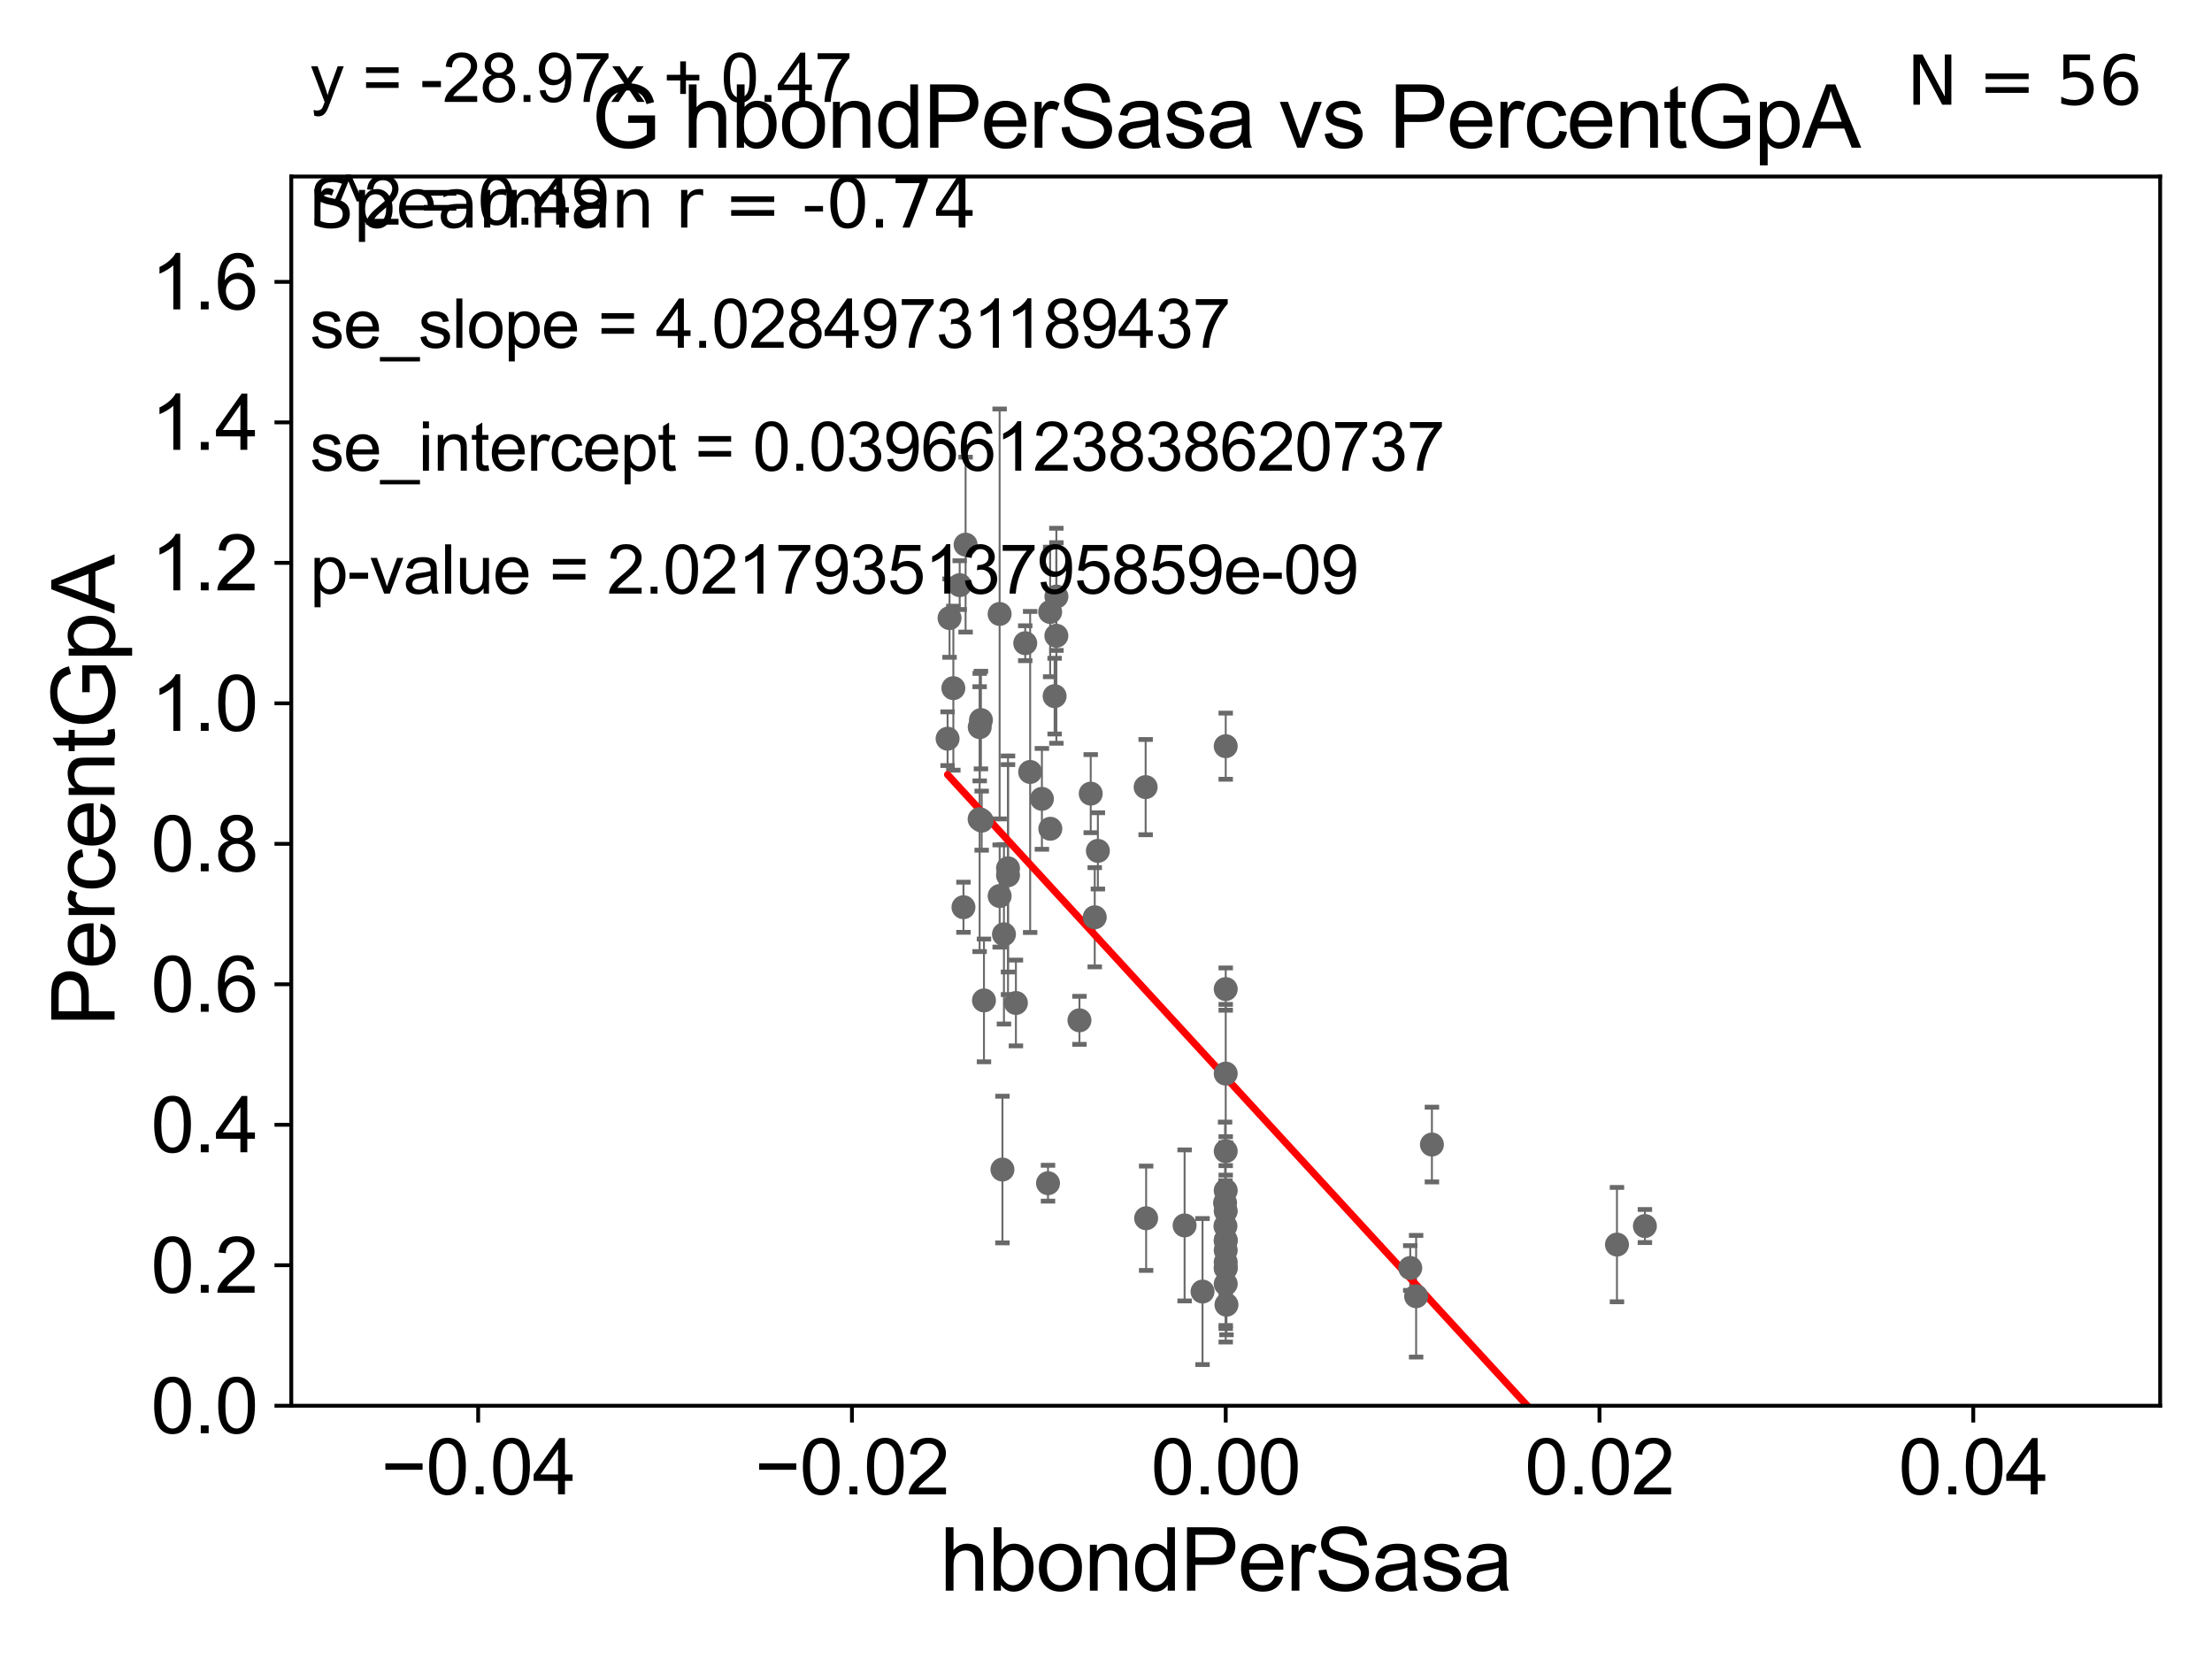 <?xml version="1.0" encoding="utf-8" standalone="no"?>
<!DOCTYPE svg PUBLIC "-//W3C//DTD SVG 1.1//EN"
  "http://www.w3.org/Graphics/SVG/1.1/DTD/svg11.dtd">
<svg xmlns:xlink="http://www.w3.org/1999/xlink" width="460.8pt" height="345.6pt" viewBox="0 0 460.8 345.6" xmlns="http://www.w3.org/2000/svg" version="1.1">
 <defs>
  <style type="text/css">*{stroke-linejoin: round; stroke-linecap: butt}</style>
 </defs>
 <g id="figure_1">
  <g id="patch_1">
   <path d="M 0 345.6 
L 460.8 345.6 
L 460.8 0 
L 0 0 
z
" style="fill: #ffffff"/>
  </g>
  <g id="axes_1">
   <g id="patch_2">
    <path d="M 60.68 292.84 
L 450 292.84 
L 450 36.775 
L 60.68 36.775 
z
" style="fill: #ffffff"/>
   </g>
   <g id="PathCollection_1">
    <defs>
     <path id="mcce076c8e2" d="M 0 1.118 
C 0.297 1.118 0.581 1 0.791 0.791 
C 1 0.581 1.118 0.297 1.118 0 
C 1.118 -0.297 1 -0.581 0.791 -0.791 
C 0.581 -1 0.297 -1.118 0 -1.118 
C -0.297 -1.118 -0.581 -1 -0.791 -0.791 
C -1 -0.581 -1.118 -0.297 -1.118 0 
C -1.118 0.297 -1 0.581 -0.791 0.791 
C -0.581 1 -0.297 1.118 0 1.118 
z
" style="stroke: #696969"/>
    </defs>
    <g clip-path="url(#pc55acba442)">
     <use xlink:href="#mcce076c8e2" x="214.6" y="160.814" style="fill: #696969; stroke: #696969"/>
     <use xlink:href="#mcce076c8e2" x="255.34" y="258.495" style="fill: #696969; stroke: #696969"/>
     <use xlink:href="#mcce076c8e2" x="255.34" y="223.65" style="fill: #696969; stroke: #696969"/>
     <use xlink:href="#mcce076c8e2" x="218.32" y="246.482" style="fill: #696969; stroke: #696969"/>
     <use xlink:href="#mcce076c8e2" x="255.34" y="264.219" style="fill: #696969; stroke: #696969"/>
     <use xlink:href="#mcce076c8e2" x="255.282" y="255.418" style="fill: #696969; stroke: #696969"/>
     <use xlink:href="#mcce076c8e2" x="211.634" y="208.938" style="fill: #696969; stroke: #696969"/>
     <use xlink:href="#mcce076c8e2" x="255.34" y="267.466" style="fill: #696969; stroke: #696969"/>
     <use xlink:href="#mcce076c8e2" x="255.34" y="258.335" style="fill: #696969; stroke: #696969"/>
     <use xlink:href="#mcce076c8e2" x="342.663" y="255.406" style="fill: #696969; stroke: #696969"/>
     <use xlink:href="#mcce076c8e2" x="255.34" y="155.446" style="fill: #696969; stroke: #696969"/>
     <use xlink:href="#mcce076c8e2" x="295.005" y="270.034" style="fill: #696969; stroke: #696969"/>
     <use xlink:href="#mcce076c8e2" x="298.295" y="238.43" style="fill: #696969; stroke: #696969"/>
     <use xlink:href="#mcce076c8e2" x="293.781" y="264.146" style="fill: #696969; stroke: #696969"/>
     <use xlink:href="#mcce076c8e2" x="255.34" y="264.045" style="fill: #696969; stroke: #696969"/>
     <use xlink:href="#mcce076c8e2" x="238.659" y="163.969" style="fill: #696969; stroke: #696969"/>
     <use xlink:href="#mcce076c8e2" x="238.76" y="253.784" style="fill: #696969; stroke: #696969"/>
     <use xlink:href="#mcce076c8e2" x="255.496" y="271.795" style="fill: #696969; stroke: #696969"/>
     <use xlink:href="#mcce076c8e2" x="246.774" y="255.278" style="fill: #696969; stroke: #696969"/>
     <use xlink:href="#mcce076c8e2" x="255.204" y="250.581" style="fill: #696969; stroke: #696969"/>
     <use xlink:href="#mcce076c8e2" x="255.34" y="239.809" style="fill: #696969; stroke: #696969"/>
     <use xlink:href="#mcce076c8e2" x="255.34" y="262.939" style="fill: #696969; stroke: #696969"/>
     <use xlink:href="#mcce076c8e2" x="255.34" y="252.283" style="fill: #696969; stroke: #696969"/>
     <use xlink:href="#mcce076c8e2" x="336.844" y="259.271" style="fill: #696969; stroke: #696969"/>
     <use xlink:href="#mcce076c8e2" x="255.34" y="260.463" style="fill: #696969; stroke: #696969"/>
     <use xlink:href="#mcce076c8e2" x="255.34" y="206.043" style="fill: #696969; stroke: #696969"/>
     <use xlink:href="#mcce076c8e2" x="228.056" y="191.082" style="fill: #696969; stroke: #696969"/>
     <use xlink:href="#mcce076c8e2" x="197.807" y="128.76" style="fill: #696969; stroke: #696969"/>
     <use xlink:href="#mcce076c8e2" x="209.988" y="180.884" style="fill: #696969; stroke: #696969"/>
     <use xlink:href="#mcce076c8e2" x="198.601" y="143.356" style="fill: #696969; stroke: #696969"/>
     <use xlink:href="#mcce076c8e2" x="201.152" y="113.457" style="fill: #696969; stroke: #696969"/>
     <use xlink:href="#mcce076c8e2" x="204.348" y="150.001" style="fill: #696969; stroke: #696969"/>
     <use xlink:href="#mcce076c8e2" x="208.249" y="186.652" style="fill: #696969; stroke: #696969"/>
     <use xlink:href="#mcce076c8e2" x="204.502" y="170.955" style="fill: #696969; stroke: #696969"/>
     <use xlink:href="#mcce076c8e2" x="204.979" y="208.407" style="fill: #696969; stroke: #696969"/>
     <use xlink:href="#mcce076c8e2" x="209.987" y="182.332" style="fill: #696969; stroke: #696969"/>
     <use xlink:href="#mcce076c8e2" x="219.696" y="145.017" style="fill: #696969; stroke: #696969"/>
     <use xlink:href="#mcce076c8e2" x="204.074" y="170.644" style="fill: #696969; stroke: #696969"/>
     <use xlink:href="#mcce076c8e2" x="224.87" y="212.55" style="fill: #696969; stroke: #696969"/>
     <use xlink:href="#mcce076c8e2" x="220.059" y="132.439" style="fill: #696969; stroke: #696969"/>
     <use xlink:href="#mcce076c8e2" x="204.095" y="151.474" style="fill: #696969; stroke: #696969"/>
     <use xlink:href="#mcce076c8e2" x="218.764" y="127.485" style="fill: #696969; stroke: #696969"/>
     <use xlink:href="#mcce076c8e2" x="218.802" y="172.647" style="fill: #696969; stroke: #696969"/>
     <use xlink:href="#mcce076c8e2" x="199.922" y="121.894" style="fill: #696969; stroke: #696969"/>
     <use xlink:href="#mcce076c8e2" x="227.219" y="165.328" style="fill: #696969; stroke: #696969"/>
     <use xlink:href="#mcce076c8e2" x="217.048" y="166.416" style="fill: #696969; stroke: #696969"/>
     <use xlink:href="#mcce076c8e2" x="197.4" y="153.884" style="fill: #696969; stroke: #696969"/>
     <use xlink:href="#mcce076c8e2" x="220.071" y="124.27" style="fill: #696969; stroke: #696969"/>
     <use xlink:href="#mcce076c8e2" x="208.24" y="127.898" style="fill: #696969; stroke: #696969"/>
     <use xlink:href="#mcce076c8e2" x="213.576" y="133.988" style="fill: #696969; stroke: #696969"/>
     <use xlink:href="#mcce076c8e2" x="209.142" y="194.625" style="fill: #696969; stroke: #696969"/>
     <use xlink:href="#mcce076c8e2" x="200.706" y="188.992" style="fill: #696969; stroke: #696969"/>
     <use xlink:href="#mcce076c8e2" x="208.827" y="243.637" style="fill: #696969; stroke: #696969"/>
     <use xlink:href="#mcce076c8e2" x="228.708" y="177.251" style="fill: #696969; stroke: #696969"/>
     <use xlink:href="#mcce076c8e2" x="250.51" y="269.055" style="fill: #696969; stroke: #696969"/>
     <use xlink:href="#mcce076c8e2" x="255.34" y="248.006" style="fill: #696969; stroke: #696969"/>
    </g>
   </g>
   <g id="matplotlib.axis_1">
    <g id="xtick_1">
     <g id="line2d_1">
      <defs>
       <path id="md32ab76992" d="M 0 0 
L 0 3.5 
" style="stroke: #000000; stroke-width: 0.8"/>
      </defs>
      <g>
       <use xlink:href="#md32ab76992" x="99.612" y="292.84" style="stroke: #000000; stroke-width: 0.8"/>
      </g>
     </g>
     <g id="text_1">
      <!-- −0.04 -->
      <g transform="translate(79.371 311.293)scale(0.16 -0.16)">
       <defs>
        <path id="ArialMT-2212" d="M 3381 1997 
L 356 1997 
L 356 2522 
L 3381 2522 
L 3381 1997 
z
" transform="scale(0.016)"/>
        <path id="ArialMT-30" d="M 266 2259 
Q 266 3072 433 3567 
Q 600 4063 929 4331 
Q 1259 4600 1759 4600 
Q 2128 4600 2406 4451 
Q 2684 4303 2865 4023 
Q 3047 3744 3150 3342 
Q 3253 2941 3253 2259 
Q 3253 1453 3087 958 
Q 2922 463 2592 192 
Q 2263 -78 1759 -78 
Q 1097 -78 719 397 
Q 266 969 266 2259 
z
M 844 2259 
Q 844 1131 1108 757 
Q 1372 384 1759 384 
Q 2147 384 2411 759 
Q 2675 1134 2675 2259 
Q 2675 3391 2411 3762 
Q 2147 4134 1753 4134 
Q 1366 4134 1134 3806 
Q 844 3388 844 2259 
z
" transform="scale(0.016)"/>
        <path id="ArialMT-2e" d="M 581 0 
L 581 641 
L 1222 641 
L 1222 0 
L 581 0 
z
" transform="scale(0.016)"/>
        <path id="ArialMT-34" d="M 2069 0 
L 2069 1097 
L 81 1097 
L 81 1613 
L 2172 4581 
L 2631 4581 
L 2631 1613 
L 3250 1613 
L 3250 1097 
L 2631 1097 
L 2631 0 
L 2069 0 
z
M 2069 1613 
L 2069 3678 
L 634 1613 
L 2069 1613 
z
" transform="scale(0.016)"/>
       </defs>
       <use xlink:href="#ArialMT-2212"/>
       <use xlink:href="#ArialMT-30" x="58.398"/>
       <use xlink:href="#ArialMT-2e" x="114.014"/>
       <use xlink:href="#ArialMT-30" x="141.797"/>
       <use xlink:href="#ArialMT-34" x="197.412"/>
      </g>
     </g>
    </g>
    <g id="xtick_2">
     <g id="line2d_2">
      <g>
       <use xlink:href="#md32ab76992" x="177.476" y="292.84" style="stroke: #000000; stroke-width: 0.8"/>
      </g>
     </g>
     <g id="text_2">
      <!-- −0.02 -->
      <g transform="translate(157.235 311.293)scale(0.16 -0.16)">
       <defs>
        <path id="ArialMT-32" d="M 3222 541 
L 3222 0 
L 194 0 
Q 188 203 259 391 
Q 375 700 629 1000 
Q 884 1300 1366 1694 
Q 2113 2306 2375 2664 
Q 2638 3022 2638 3341 
Q 2638 3675 2398 3904 
Q 2159 4134 1775 4134 
Q 1369 4134 1125 3890 
Q 881 3647 878 3216 
L 300 3275 
Q 359 3922 746 4261 
Q 1134 4600 1788 4600 
Q 2447 4600 2831 4234 
Q 3216 3869 3216 3328 
Q 3216 3053 3103 2787 
Q 2991 2522 2730 2228 
Q 2469 1934 1863 1422 
Q 1356 997 1212 845 
Q 1069 694 975 541 
L 3222 541 
z
" transform="scale(0.016)"/>
       </defs>
       <use xlink:href="#ArialMT-2212"/>
       <use xlink:href="#ArialMT-30" x="58.398"/>
       <use xlink:href="#ArialMT-2e" x="114.014"/>
       <use xlink:href="#ArialMT-30" x="141.797"/>
       <use xlink:href="#ArialMT-32" x="197.412"/>
      </g>
     </g>
    </g>
    <g id="xtick_3">
     <g id="line2d_3">
      <g>
       <use xlink:href="#md32ab76992" x="255.34" y="292.84" style="stroke: #000000; stroke-width: 0.8"/>
      </g>
     </g>
     <g id="text_3">
      <!-- 0.00 -->
      <g transform="translate(239.771 311.293)scale(0.16 -0.16)">
       <use xlink:href="#ArialMT-30"/>
       <use xlink:href="#ArialMT-2e" x="55.615"/>
       <use xlink:href="#ArialMT-30" x="83.398"/>
       <use xlink:href="#ArialMT-30" x="139.014"/>
      </g>
     </g>
    </g>
    <g id="xtick_4">
     <g id="line2d_4">
      <g>
       <use xlink:href="#md32ab76992" x="333.204" y="292.84" style="stroke: #000000; stroke-width: 0.8"/>
      </g>
     </g>
     <g id="text_4">
      <!-- 0.02 -->
      <g transform="translate(317.635 311.293)scale(0.16 -0.16)">
       <use xlink:href="#ArialMT-30"/>
       <use xlink:href="#ArialMT-2e" x="55.615"/>
       <use xlink:href="#ArialMT-30" x="83.398"/>
       <use xlink:href="#ArialMT-32" x="139.014"/>
      </g>
     </g>
    </g>
    <g id="xtick_5">
     <g id="line2d_5">
      <g>
       <use xlink:href="#md32ab76992" x="411.068" y="292.84" style="stroke: #000000; stroke-width: 0.8"/>
      </g>
     </g>
     <g id="text_5">
      <!-- 0.04 -->
      <g transform="translate(395.499 311.293)scale(0.16 -0.16)">
       <use xlink:href="#ArialMT-30"/>
       <use xlink:href="#ArialMT-2e" x="55.615"/>
       <use xlink:href="#ArialMT-30" x="83.398"/>
       <use xlink:href="#ArialMT-34" x="139.014"/>
      </g>
     </g>
    </g>
    <g id="text_6">
     <!-- hbondPerSasa -->
     <g transform="translate(195.798 331.357)scale(0.18 -0.18)">
      <defs>
       <path id="ArialMT-68" d="M 422 0 
L 422 4581 
L 984 4581 
L 984 2938 
Q 1378 3394 1978 3394 
Q 2347 3394 2619 3248 
Q 2891 3103 3008 2847 
Q 3125 2591 3125 2103 
L 3125 0 
L 2563 0 
L 2563 2103 
Q 2563 2525 2380 2717 
Q 2197 2909 1863 2909 
Q 1613 2909 1392 2779 
Q 1172 2650 1078 2428 
Q 984 2206 984 1816 
L 984 0 
L 422 0 
z
" transform="scale(0.016)"/>
       <path id="ArialMT-62" d="M 941 0 
L 419 0 
L 419 4581 
L 981 4581 
L 981 2947 
Q 1338 3394 1891 3394 
Q 2197 3394 2470 3270 
Q 2744 3147 2920 2923 
Q 3097 2700 3197 2384 
Q 3297 2069 3297 1709 
Q 3297 856 2875 390 
Q 2453 -75 1863 -75 
Q 1275 -75 941 416 
L 941 0 
z
M 934 1684 
Q 934 1088 1097 822 
Q 1363 388 1816 388 
Q 2184 388 2453 708 
Q 2722 1028 2722 1663 
Q 2722 2313 2464 2622 
Q 2206 2931 1841 2931 
Q 1472 2931 1203 2611 
Q 934 2291 934 1684 
z
" transform="scale(0.016)"/>
       <path id="ArialMT-6f" d="M 213 1659 
Q 213 2581 725 3025 
Q 1153 3394 1769 3394 
Q 2453 3394 2887 2945 
Q 3322 2497 3322 1706 
Q 3322 1066 3130 698 
Q 2938 331 2570 128 
Q 2203 -75 1769 -75 
Q 1072 -75 642 372 
Q 213 819 213 1659 
z
M 791 1659 
Q 791 1022 1069 705 
Q 1347 388 1769 388 
Q 2188 388 2466 706 
Q 2744 1025 2744 1678 
Q 2744 2294 2464 2611 
Q 2184 2928 1769 2928 
Q 1347 2928 1069 2612 
Q 791 2297 791 1659 
z
" transform="scale(0.016)"/>
       <path id="ArialMT-6e" d="M 422 0 
L 422 3319 
L 928 3319 
L 928 2847 
Q 1294 3394 1984 3394 
Q 2284 3394 2536 3286 
Q 2788 3178 2913 3003 
Q 3038 2828 3088 2588 
Q 3119 2431 3119 2041 
L 3119 0 
L 2556 0 
L 2556 2019 
Q 2556 2363 2490 2533 
Q 2425 2703 2258 2804 
Q 2091 2906 1866 2906 
Q 1506 2906 1245 2678 
Q 984 2450 984 1813 
L 984 0 
L 422 0 
z
" transform="scale(0.016)"/>
       <path id="ArialMT-64" d="M 2575 0 
L 2575 419 
Q 2259 -75 1647 -75 
Q 1250 -75 917 144 
Q 584 363 401 755 
Q 219 1147 219 1656 
Q 219 2153 384 2558 
Q 550 2963 881 3178 
Q 1213 3394 1622 3394 
Q 1922 3394 2156 3267 
Q 2391 3141 2538 2938 
L 2538 4581 
L 3097 4581 
L 3097 0 
L 2575 0 
z
M 797 1656 
Q 797 1019 1065 703 
Q 1334 388 1700 388 
Q 2069 388 2326 689 
Q 2584 991 2584 1609 
Q 2584 2291 2321 2609 
Q 2059 2928 1675 2928 
Q 1300 2928 1048 2622 
Q 797 2316 797 1656 
z
" transform="scale(0.016)"/>
       <path id="ArialMT-50" d="M 494 0 
L 494 4581 
L 2222 4581 
Q 2678 4581 2919 4538 
Q 3256 4481 3484 4323 
Q 3713 4166 3852 3881 
Q 3991 3597 3991 3256 
Q 3991 2672 3619 2267 
Q 3247 1863 2275 1863 
L 1100 1863 
L 1100 0 
L 494 0 
z
M 1100 2403 
L 2284 2403 
Q 2872 2403 3119 2622 
Q 3366 2841 3366 3238 
Q 3366 3525 3220 3729 
Q 3075 3934 2838 4000 
Q 2684 4041 2272 4041 
L 1100 4041 
L 1100 2403 
z
" transform="scale(0.016)"/>
       <path id="ArialMT-65" d="M 2694 1069 
L 3275 997 
Q 3138 488 2766 206 
Q 2394 -75 1816 -75 
Q 1088 -75 661 373 
Q 234 822 234 1631 
Q 234 2469 665 2931 
Q 1097 3394 1784 3394 
Q 2450 3394 2872 2941 
Q 3294 2488 3294 1666 
Q 3294 1616 3291 1516 
L 816 1516 
Q 847 969 1125 678 
Q 1403 388 1819 388 
Q 2128 388 2347 550 
Q 2566 713 2694 1069 
z
M 847 1978 
L 2700 1978 
Q 2663 2397 2488 2606 
Q 2219 2931 1791 2931 
Q 1403 2931 1139 2672 
Q 875 2413 847 1978 
z
" transform="scale(0.016)"/>
       <path id="ArialMT-72" d="M 416 0 
L 416 3319 
L 922 3319 
L 922 2816 
Q 1116 3169 1280 3281 
Q 1444 3394 1641 3394 
Q 1925 3394 2219 3213 
L 2025 2691 
Q 1819 2813 1613 2813 
Q 1428 2813 1281 2702 
Q 1134 2591 1072 2394 
Q 978 2094 978 1738 
L 978 0 
L 416 0 
z
" transform="scale(0.016)"/>
       <path id="ArialMT-53" d="M 288 1472 
L 859 1522 
Q 900 1178 1048 958 
Q 1197 738 1509 602 
Q 1822 466 2213 466 
Q 2559 466 2825 569 
Q 3091 672 3220 851 
Q 3350 1031 3350 1244 
Q 3350 1459 3225 1620 
Q 3100 1781 2813 1891 
Q 2628 1963 1997 2114 
Q 1366 2266 1113 2400 
Q 784 2572 623 2826 
Q 463 3081 463 3397 
Q 463 3744 659 4045 
Q 856 4347 1234 4503 
Q 1613 4659 2075 4659 
Q 2584 4659 2973 4495 
Q 3363 4331 3572 4012 
Q 3781 3694 3797 3291 
L 3216 3247 
Q 3169 3681 2898 3903 
Q 2628 4125 2100 4125 
Q 1550 4125 1298 3923 
Q 1047 3722 1047 3438 
Q 1047 3191 1225 3031 
Q 1400 2872 2139 2705 
Q 2878 2538 3153 2413 
Q 3553 2228 3743 1945 
Q 3934 1663 3934 1294 
Q 3934 928 3725 604 
Q 3516 281 3123 101 
Q 2731 -78 2241 -78 
Q 1619 -78 1198 103 
Q 778 284 539 648 
Q 300 1013 288 1472 
z
" transform="scale(0.016)"/>
       <path id="ArialMT-61" d="M 2588 409 
Q 2275 144 1986 34 
Q 1697 -75 1366 -75 
Q 819 -75 525 192 
Q 231 459 231 875 
Q 231 1119 342 1320 
Q 453 1522 633 1644 
Q 813 1766 1038 1828 
Q 1203 1872 1538 1913 
Q 2219 1994 2541 2106 
Q 2544 2222 2544 2253 
Q 2544 2597 2384 2738 
Q 2169 2928 1744 2928 
Q 1347 2928 1158 2789 
Q 969 2650 878 2297 
L 328 2372 
Q 403 2725 575 2942 
Q 747 3159 1072 3276 
Q 1397 3394 1825 3394 
Q 2250 3394 2515 3294 
Q 2781 3194 2906 3042 
Q 3031 2891 3081 2659 
Q 3109 2516 3109 2141 
L 3109 1391 
Q 3109 606 3145 398 
Q 3181 191 3288 0 
L 2700 0 
Q 2613 175 2588 409 
z
M 2541 1666 
Q 2234 1541 1622 1453 
Q 1275 1403 1131 1340 
Q 988 1278 909 1158 
Q 831 1038 831 891 
Q 831 666 1001 516 
Q 1172 366 1500 366 
Q 1825 366 2078 508 
Q 2331 650 2450 897 
Q 2541 1088 2541 1459 
L 2541 1666 
z
" transform="scale(0.016)"/>
       <path id="ArialMT-73" d="M 197 991 
L 753 1078 
Q 800 744 1014 566 
Q 1228 388 1613 388 
Q 2000 388 2187 545 
Q 2375 703 2375 916 
Q 2375 1106 2209 1216 
Q 2094 1291 1634 1406 
Q 1016 1563 777 1677 
Q 538 1791 414 1992 
Q 291 2194 291 2438 
Q 291 2659 392 2848 
Q 494 3038 669 3163 
Q 800 3259 1026 3326 
Q 1253 3394 1513 3394 
Q 1903 3394 2198 3281 
Q 2494 3169 2634 2976 
Q 2775 2784 2828 2463 
L 2278 2388 
Q 2241 2644 2061 2787 
Q 1881 2931 1553 2931 
Q 1166 2931 1000 2803 
Q 834 2675 834 2503 
Q 834 2394 903 2306 
Q 972 2216 1119 2156 
Q 1203 2125 1616 2013 
Q 2213 1853 2448 1751 
Q 2684 1650 2818 1456 
Q 2953 1263 2953 975 
Q 2953 694 2789 445 
Q 2625 197 2315 61 
Q 2006 -75 1616 -75 
Q 969 -75 630 194 
Q 291 463 197 991 
z
" transform="scale(0.016)"/>
      </defs>
      <use xlink:href="#ArialMT-68"/>
      <use xlink:href="#ArialMT-62" x="55.615"/>
      <use xlink:href="#ArialMT-6f" x="111.23"/>
      <use xlink:href="#ArialMT-6e" x="166.846"/>
      <use xlink:href="#ArialMT-64" x="222.461"/>
      <use xlink:href="#ArialMT-50" x="278.076"/>
      <use xlink:href="#ArialMT-65" x="344.775"/>
      <use xlink:href="#ArialMT-72" x="400.391"/>
      <use xlink:href="#ArialMT-53" x="433.691"/>
      <use xlink:href="#ArialMT-61" x="500.391"/>
      <use xlink:href="#ArialMT-73" x="556.006"/>
      <use xlink:href="#ArialMT-61" x="606.006"/>
     </g>
    </g>
   </g>
   <g id="matplotlib.axis_2">
    <g id="ytick_1">
     <g id="line2d_6">
      <defs>
       <path id="m2ccb367cb8" d="M 0 0 
L -3.5 0 
" style="stroke: #000000; stroke-width: 0.8"/>
      </defs>
      <g>
       <use xlink:href="#m2ccb367cb8" x="60.68" y="292.84" style="stroke: #000000; stroke-width: 0.8"/>
      </g>
     </g>
     <g id="text_7">
      <!-- 0.0 -->
      <g transform="translate(31.44 298.566)scale(0.16 -0.16)">
       <use xlink:href="#ArialMT-30"/>
       <use xlink:href="#ArialMT-2e" x="55.615"/>
       <use xlink:href="#ArialMT-30" x="83.398"/>
      </g>
     </g>
    </g>
    <g id="ytick_2">
     <g id="line2d_7">
      <g>
       <use xlink:href="#m2ccb367cb8" x="60.68" y="263.575" style="stroke: #000000; stroke-width: 0.8"/>
      </g>
     </g>
     <g id="text_8">
      <!-- 0.2 -->
      <g transform="translate(31.44 269.302)scale(0.16 -0.16)">
       <use xlink:href="#ArialMT-30"/>
       <use xlink:href="#ArialMT-2e" x="55.615"/>
       <use xlink:href="#ArialMT-32" x="83.398"/>
      </g>
     </g>
    </g>
    <g id="ytick_3">
     <g id="line2d_8">
      <g>
       <use xlink:href="#m2ccb367cb8" x="60.68" y="234.311" style="stroke: #000000; stroke-width: 0.8"/>
      </g>
     </g>
     <g id="text_9">
      <!-- 0.4 -->
      <g transform="translate(31.44 240.037)scale(0.16 -0.16)">
       <use xlink:href="#ArialMT-30"/>
       <use xlink:href="#ArialMT-2e" x="55.615"/>
       <use xlink:href="#ArialMT-34" x="83.398"/>
      </g>
     </g>
    </g>
    <g id="ytick_4">
     <g id="line2d_9">
      <g>
       <use xlink:href="#m2ccb367cb8" x="60.68" y="205.046" style="stroke: #000000; stroke-width: 0.8"/>
      </g>
     </g>
     <g id="text_10">
      <!-- 0.6 -->
      <g transform="translate(31.44 210.772)scale(0.16 -0.16)">
       <defs>
        <path id="ArialMT-36" d="M 3184 3459 
L 2625 3416 
Q 2550 3747 2413 3897 
Q 2184 4138 1850 4138 
Q 1581 4138 1378 3988 
Q 1113 3794 959 3422 
Q 806 3050 800 2363 
Q 1003 2672 1297 2822 
Q 1591 2972 1913 2972 
Q 2475 2972 2870 2558 
Q 3266 2144 3266 1488 
Q 3266 1056 3080 686 
Q 2894 316 2569 119 
Q 2244 -78 1831 -78 
Q 1128 -78 684 439 
Q 241 956 241 2144 
Q 241 3472 731 4075 
Q 1159 4600 1884 4600 
Q 2425 4600 2770 4297 
Q 3116 3994 3184 3459 
z
M 888 1484 
Q 888 1194 1011 928 
Q 1134 663 1356 523 
Q 1578 384 1822 384 
Q 2178 384 2434 671 
Q 2691 959 2691 1453 
Q 2691 1928 2437 2201 
Q 2184 2475 1800 2475 
Q 1419 2475 1153 2201 
Q 888 1928 888 1484 
z
" transform="scale(0.016)"/>
       </defs>
       <use xlink:href="#ArialMT-30"/>
       <use xlink:href="#ArialMT-2e" x="55.615"/>
       <use xlink:href="#ArialMT-36" x="83.398"/>
      </g>
     </g>
    </g>
    <g id="ytick_5">
     <g id="line2d_10">
      <g>
       <use xlink:href="#m2ccb367cb8" x="60.68" y="175.782" style="stroke: #000000; stroke-width: 0.8"/>
      </g>
     </g>
     <g id="text_11">
      <!-- 0.8 -->
      <g transform="translate(31.44 181.508)scale(0.16 -0.16)">
       <defs>
        <path id="ArialMT-38" d="M 1131 2484 
Q 781 2613 612 2850 
Q 444 3088 444 3419 
Q 444 3919 803 4259 
Q 1163 4600 1759 4600 
Q 2359 4600 2725 4251 
Q 3091 3903 3091 3403 
Q 3091 3084 2923 2848 
Q 2756 2613 2416 2484 
Q 2838 2347 3058 2040 
Q 3278 1734 3278 1309 
Q 3278 722 2862 322 
Q 2447 -78 1769 -78 
Q 1091 -78 675 323 
Q 259 725 259 1325 
Q 259 1772 486 2073 
Q 713 2375 1131 2484 
z
M 1019 3438 
Q 1019 3113 1228 2906 
Q 1438 2700 1772 2700 
Q 2097 2700 2305 2904 
Q 2513 3109 2513 3406 
Q 2513 3716 2298 3927 
Q 2084 4138 1766 4138 
Q 1444 4138 1231 3931 
Q 1019 3725 1019 3438 
z
M 838 1322 
Q 838 1081 952 856 
Q 1066 631 1291 507 
Q 1516 384 1775 384 
Q 2178 384 2440 643 
Q 2703 903 2703 1303 
Q 2703 1709 2433 1975 
Q 2163 2241 1756 2241 
Q 1359 2241 1098 1978 
Q 838 1716 838 1322 
z
" transform="scale(0.016)"/>
       </defs>
       <use xlink:href="#ArialMT-30"/>
       <use xlink:href="#ArialMT-2e" x="55.615"/>
       <use xlink:href="#ArialMT-38" x="83.398"/>
      </g>
     </g>
    </g>
    <g id="ytick_6">
     <g id="line2d_11">
      <g>
       <use xlink:href="#m2ccb367cb8" x="60.68" y="146.517" style="stroke: #000000; stroke-width: 0.8"/>
      </g>
     </g>
     <g id="text_12">
      <!-- 1.0 -->
      <g transform="translate(31.44 152.243)scale(0.16 -0.16)">
       <defs>
        <path id="ArialMT-31" d="M 2384 0 
L 1822 0 
L 1822 3584 
Q 1619 3391 1289 3197 
Q 959 3003 697 2906 
L 697 3450 
Q 1169 3672 1522 3987 
Q 1875 4303 2022 4600 
L 2384 4600 
L 2384 0 
z
" transform="scale(0.016)"/>
       </defs>
       <use xlink:href="#ArialMT-31"/>
       <use xlink:href="#ArialMT-2e" x="55.615"/>
       <use xlink:href="#ArialMT-30" x="83.398"/>
      </g>
     </g>
    </g>
    <g id="ytick_7">
     <g id="line2d_12">
      <g>
       <use xlink:href="#m2ccb367cb8" x="60.68" y="117.252" style="stroke: #000000; stroke-width: 0.8"/>
      </g>
     </g>
     <g id="text_13">
      <!-- 1.2 -->
      <g transform="translate(31.44 122.979)scale(0.16 -0.16)">
       <use xlink:href="#ArialMT-31"/>
       <use xlink:href="#ArialMT-2e" x="55.615"/>
       <use xlink:href="#ArialMT-32" x="83.398"/>
      </g>
     </g>
    </g>
    <g id="ytick_8">
     <g id="line2d_13">
      <g>
       <use xlink:href="#m2ccb367cb8" x="60.68" y="87.988" style="stroke: #000000; stroke-width: 0.8"/>
      </g>
     </g>
     <g id="text_14">
      <!-- 1.4 -->
      <g transform="translate(31.44 93.714)scale(0.16 -0.16)">
       <use xlink:href="#ArialMT-31"/>
       <use xlink:href="#ArialMT-2e" x="55.615"/>
       <use xlink:href="#ArialMT-34" x="83.398"/>
      </g>
     </g>
    </g>
    <g id="ytick_9">
     <g id="line2d_14">
      <g>
       <use xlink:href="#m2ccb367cb8" x="60.68" y="58.723" style="stroke: #000000; stroke-width: 0.8"/>
      </g>
     </g>
     <g id="text_15">
      <!-- 1.6 -->
      <g transform="translate(31.44 64.45)scale(0.16 -0.16)">
       <use xlink:href="#ArialMT-31"/>
       <use xlink:href="#ArialMT-2e" x="55.615"/>
       <use xlink:href="#ArialMT-36" x="83.398"/>
      </g>
     </g>
    </g>
    <g id="text_16">
     <!-- PercentGpA -->
     <g transform="translate(23.863 213.831)rotate(-90)scale(0.18 -0.18)">
      <defs>
       <path id="ArialMT-63" d="M 2588 1216 
L 3141 1144 
Q 3050 572 2676 248 
Q 2303 -75 1759 -75 
Q 1078 -75 664 370 
Q 250 816 250 1647 
Q 250 2184 428 2587 
Q 606 2991 970 3192 
Q 1334 3394 1763 3394 
Q 2303 3394 2647 3120 
Q 2991 2847 3088 2344 
L 2541 2259 
Q 2463 2594 2264 2762 
Q 2066 2931 1784 2931 
Q 1359 2931 1093 2626 
Q 828 2322 828 1663 
Q 828 994 1084 691 
Q 1341 388 1753 388 
Q 2084 388 2306 591 
Q 2528 794 2588 1216 
z
" transform="scale(0.016)"/>
       <path id="ArialMT-74" d="M 1650 503 
L 1731 6 
Q 1494 -44 1306 -44 
Q 1000 -44 831 53 
Q 663 150 594 308 
Q 525 466 525 972 
L 525 2881 
L 113 2881 
L 113 3319 
L 525 3319 
L 525 4141 
L 1084 4478 
L 1084 3319 
L 1650 3319 
L 1650 2881 
L 1084 2881 
L 1084 941 
Q 1084 700 1114 631 
Q 1144 563 1211 522 
Q 1278 481 1403 481 
Q 1497 481 1650 503 
z
" transform="scale(0.016)"/>
       <path id="ArialMT-47" d="M 2638 1797 
L 2638 2334 
L 4578 2338 
L 4578 638 
Q 4131 281 3656 101 
Q 3181 -78 2681 -78 
Q 2006 -78 1454 211 
Q 903 500 622 1047 
Q 341 1594 341 2269 
Q 341 2938 620 3517 
Q 900 4097 1425 4378 
Q 1950 4659 2634 4659 
Q 3131 4659 3532 4498 
Q 3934 4338 4162 4050 
Q 4391 3763 4509 3300 
L 3963 3150 
Q 3859 3500 3706 3700 
Q 3553 3900 3268 4020 
Q 2984 4141 2638 4141 
Q 2222 4141 1919 4014 
Q 1616 3888 1430 3681 
Q 1244 3475 1141 3228 
Q 966 2803 966 2306 
Q 966 1694 1177 1281 
Q 1388 869 1791 669 
Q 2194 469 2647 469 
Q 3041 469 3416 620 
Q 3791 772 3984 944 
L 3984 1797 
L 2638 1797 
z
" transform="scale(0.016)"/>
       <path id="ArialMT-70" d="M 422 -1272 
L 422 3319 
L 934 3319 
L 934 2888 
Q 1116 3141 1344 3267 
Q 1572 3394 1897 3394 
Q 2322 3394 2647 3175 
Q 2972 2956 3137 2557 
Q 3303 2159 3303 1684 
Q 3303 1175 3120 767 
Q 2938 359 2589 142 
Q 2241 -75 1856 -75 
Q 1575 -75 1351 44 
Q 1128 163 984 344 
L 984 -1272 
L 422 -1272 
z
M 931 1641 
Q 931 1000 1190 694 
Q 1450 388 1819 388 
Q 2194 388 2461 705 
Q 2728 1022 2728 1688 
Q 2728 2322 2467 2637 
Q 2206 2953 1844 2953 
Q 1484 2953 1207 2617 
Q 931 2281 931 1641 
z
" transform="scale(0.016)"/>
       <path id="ArialMT-41" d="M -9 0 
L 1750 4581 
L 2403 4581 
L 4278 0 
L 3588 0 
L 3053 1388 
L 1138 1388 
L 634 0 
L -9 0 
z
M 1313 1881 
L 2866 1881 
L 2388 3150 
Q 2169 3728 2063 4100 
Q 1975 3659 1816 3225 
L 1313 1881 
z
" transform="scale(0.016)"/>
      </defs>
      <use xlink:href="#ArialMT-50"/>
      <use xlink:href="#ArialMT-65" x="66.699"/>
      <use xlink:href="#ArialMT-72" x="122.314"/>
      <use xlink:href="#ArialMT-63" x="155.615"/>
      <use xlink:href="#ArialMT-65" x="205.615"/>
      <use xlink:href="#ArialMT-6e" x="261.23"/>
      <use xlink:href="#ArialMT-74" x="316.846"/>
      <use xlink:href="#ArialMT-47" x="344.629"/>
      <use xlink:href="#ArialMT-70" x="422.412"/>
      <use xlink:href="#ArialMT-41" x="478.027"/>
     </g>
    </g>
   </g>
   <g id="LineCollection_1">
    <path d="M 214.6 194.248 
L 214.6 127.379 
" clip-path="url(#pc55acba442)" style="fill: none; stroke: #696969; stroke-width: 0.4"/>
    <path d="M 255.34 266.629 
L 255.34 250.361 
" clip-path="url(#pc55acba442)" style="fill: none; stroke: #696969; stroke-width: 0.4"/>
    <path d="M 255.34 238.066 
L 255.34 209.234 
" clip-path="url(#pc55acba442)" style="fill: none; stroke: #696969; stroke-width: 0.4"/>
    <path d="M 218.32 250.215 
L 218.32 242.748 
" clip-path="url(#pc55acba442)" style="fill: none; stroke: #696969; stroke-width: 0.4"/>
    <path d="M 255.34 271.889 
L 255.34 256.548 
" clip-path="url(#pc55acba442)" style="fill: none; stroke: #696969; stroke-width: 0.4"/>
    <path d="M 255.282 264.856 
L 255.282 245.979 
" clip-path="url(#pc55acba442)" style="fill: none; stroke: #696969; stroke-width: 0.4"/>
    <path d="M 211.634 217.872 
L 211.634 200.004 
" clip-path="url(#pc55acba442)" style="fill: none; stroke: #696969; stroke-width: 0.4"/>
    <path d="M 255.34 279.568 
L 255.34 255.365 
" clip-path="url(#pc55acba442)" style="fill: none; stroke: #696969; stroke-width: 0.4"/>
    <path d="M 255.34 264.093 
L 255.34 252.577 
" clip-path="url(#pc55acba442)" style="fill: none; stroke: #696969; stroke-width: 0.4"/>
    <path d="M 342.663 258.849 
L 342.663 251.962 
" clip-path="url(#pc55acba442)" style="fill: none; stroke: #696969; stroke-width: 0.4"/>
    <path d="M 255.34 162.332 
L 255.34 148.56 
" clip-path="url(#pc55acba442)" style="fill: none; stroke: #696969; stroke-width: 0.4"/>
    <path d="M 295.005 282.705 
L 295.005 257.362 
" clip-path="url(#pc55acba442)" style="fill: none; stroke: #696969; stroke-width: 0.4"/>
    <path d="M 298.295 246.215 
L 298.295 230.645 
" clip-path="url(#pc55acba442)" style="fill: none; stroke: #696969; stroke-width: 0.4"/>
    <path d="M 293.781 268.803 
L 293.781 259.488 
" clip-path="url(#pc55acba442)" style="fill: none; stroke: #696969; stroke-width: 0.4"/>
    <path d="M 255.34 269.528 
L 255.34 258.562 
" clip-path="url(#pc55acba442)" style="fill: none; stroke: #696969; stroke-width: 0.4"/>
    <path d="M 238.659 173.889 
L 238.659 154.049 
" clip-path="url(#pc55acba442)" style="fill: none; stroke: #696969; stroke-width: 0.4"/>
    <path d="M 238.76 264.653 
L 238.76 242.914 
" clip-path="url(#pc55acba442)" style="fill: none; stroke: #696969; stroke-width: 0.4"/>
    <path d="M 255.496 278.056 
L 255.496 265.534 
" clip-path="url(#pc55acba442)" style="fill: none; stroke: #696969; stroke-width: 0.4"/>
    <path d="M 246.774 271.005 
L 246.774 239.552 
" clip-path="url(#pc55acba442)" style="fill: none; stroke: #696969; stroke-width: 0.4"/>
    <path d="M 255.204 267.408 
L 255.204 233.754 
" clip-path="url(#pc55acba442)" style="fill: none; stroke: #696969; stroke-width: 0.4"/>
    <path d="M 255.34 242.825 
L 255.34 236.793 
" clip-path="url(#pc55acba442)" style="fill: none; stroke: #696969; stroke-width: 0.4"/>
    <path d="M 255.34 276.751 
L 255.34 249.126 
" clip-path="url(#pc55acba442)" style="fill: none; stroke: #696969; stroke-width: 0.4"/>
    <path d="M 255.34 257 
L 255.34 247.566 
" clip-path="url(#pc55acba442)" style="fill: none; stroke: #696969; stroke-width: 0.4"/>
    <path d="M 336.844 271.182 
L 336.844 247.36 
" clip-path="url(#pc55acba442)" style="fill: none; stroke: #696969; stroke-width: 0.4"/>
    <path d="M 255.34 276.132 
L 255.34 244.794 
" clip-path="url(#pc55acba442)" style="fill: none; stroke: #696969; stroke-width: 0.4"/>
    <path d="M 255.34 210.445 
L 255.34 201.642 
" clip-path="url(#pc55acba442)" style="fill: none; stroke: #696969; stroke-width: 0.4"/>
    <path d="M 228.056 201.42 
L 228.056 180.744 
" clip-path="url(#pc55acba442)" style="fill: none; stroke: #696969; stroke-width: 0.4"/>
    <path d="M 197.807 136.924 
L 197.807 120.597 
" clip-path="url(#pc55acba442)" style="fill: none; stroke: #696969; stroke-width: 0.4"/>
    <path d="M 209.988 202.485 
L 209.988 159.282 
" clip-path="url(#pc55acba442)" style="fill: none; stroke: #696969; stroke-width: 0.4"/>
    <path d="M 198.601 160.438 
L 198.601 126.274 
" clip-path="url(#pc55acba442)" style="fill: none; stroke: #696969; stroke-width: 0.4"/>
    <path d="M 201.152 131.674 
L 201.152 95.24 
" clip-path="url(#pc55acba442)" style="fill: none; stroke: #696969; stroke-width: 0.4"/>
    <path d="M 204.348 160.164 
L 204.348 139.838 
" clip-path="url(#pc55acba442)" style="fill: none; stroke: #696969; stroke-width: 0.4"/>
    <path d="M 208.249 197.295 
L 208.249 176.008 
" clip-path="url(#pc55acba442)" style="fill: none; stroke: #696969; stroke-width: 0.4"/>
    <path d="M 204.502 177.108 
L 204.502 164.801 
" clip-path="url(#pc55acba442)" style="fill: none; stroke: #696969; stroke-width: 0.4"/>
    <path d="M 204.979 221.193 
L 204.979 195.622 
" clip-path="url(#pc55acba442)" style="fill: none; stroke: #696969; stroke-width: 0.4"/>
    <path d="M 209.987 207.184 
L 209.987 157.479 
" clip-path="url(#pc55acba442)" style="fill: none; stroke: #696969; stroke-width: 0.4"/>
    <path d="M 219.696 152.909 
L 219.696 137.124 
" clip-path="url(#pc55acba442)" style="fill: none; stroke: #696969; stroke-width: 0.4"/>
    <path d="M 204.074 198.23 
L 204.074 143.057 
" clip-path="url(#pc55acba442)" style="fill: none; stroke: #696969; stroke-width: 0.4"/>
    <path d="M 224.87 217.551 
L 224.87 207.55 
" clip-path="url(#pc55acba442)" style="fill: none; stroke: #696969; stroke-width: 0.4"/>
    <path d="M 220.059 154.832 
L 220.059 110.045 
" clip-path="url(#pc55acba442)" style="fill: none; stroke: #696969; stroke-width: 0.4"/>
    <path d="M 204.095 162.668 
L 204.095 140.279 
" clip-path="url(#pc55acba442)" style="fill: none; stroke: #696969; stroke-width: 0.4"/>
    <path d="M 218.764 140.978 
L 218.764 113.992 
" clip-path="url(#pc55acba442)" style="fill: none; stroke: #696969; stroke-width: 0.4"/>
    <path d="M 218.802 173.156 
L 218.802 172.138 
" clip-path="url(#pc55acba442)" style="fill: none; stroke: #696969; stroke-width: 0.4"/>
    <path d="M 199.922 126.971 
L 199.922 116.817 
" clip-path="url(#pc55acba442)" style="fill: none; stroke: #696969; stroke-width: 0.4"/>
    <path d="M 227.219 173.462 
L 227.219 157.194 
" clip-path="url(#pc55acba442)" style="fill: none; stroke: #696969; stroke-width: 0.4"/>
    <path d="M 217.048 176.919 
L 217.048 155.913 
" clip-path="url(#pc55acba442)" style="fill: none; stroke: #696969; stroke-width: 0.4"/>
    <path d="M 197.4 159.478 
L 197.4 148.29 
" clip-path="url(#pc55acba442)" style="fill: none; stroke: #696969; stroke-width: 0.4"/>
    <path d="M 220.071 135.492 
L 220.071 113.048 
" clip-path="url(#pc55acba442)" style="fill: none; stroke: #696969; stroke-width: 0.4"/>
    <path d="M 208.24 170.595 
L 208.24 85.201 
" clip-path="url(#pc55acba442)" style="fill: none; stroke: #696969; stroke-width: 0.4"/>
    <path d="M 213.576 137.624 
L 213.576 130.353 
" clip-path="url(#pc55acba442)" style="fill: none; stroke: #696969; stroke-width: 0.4"/>
    <path d="M 209.142 213.318 
L 209.142 175.933 
" clip-path="url(#pc55acba442)" style="fill: none; stroke: #696969; stroke-width: 0.4"/>
    <path d="M 200.706 194.214 
L 200.706 183.77 
" clip-path="url(#pc55acba442)" style="fill: none; stroke: #696969; stroke-width: 0.4"/>
    <path d="M 208.827 258.912 
L 208.827 228.361 
" clip-path="url(#pc55acba442)" style="fill: none; stroke: #696969; stroke-width: 0.4"/>
    <path d="M 228.708 185.195 
L 228.708 169.307 
" clip-path="url(#pc55acba442)" style="fill: none; stroke: #696969; stroke-width: 0.4"/>
    <path d="M 250.51 284.266 
L 250.51 253.845 
" clip-path="url(#pc55acba442)" style="fill: none; stroke: #696969; stroke-width: 0.4"/>
    <path d="M 255.34 257.928 
L 255.34 238.085 
" clip-path="url(#pc55acba442)" style="fill: none; stroke: #696969; stroke-width: 0.4"/>
   </g>
   <g id="line2d_15">
    <defs>
     <path id="m6878571242" d="M 1.5 0 
L -1.5 -0 
" style="stroke: #696969"/>
    </defs>
    <g clip-path="url(#pc55acba442)">
     <use xlink:href="#m6878571242" x="214.6" y="194.248" style="fill: #696969; stroke: #696969"/>
     <use xlink:href="#m6878571242" x="255.34" y="266.629" style="fill: #696969; stroke: #696969"/>
     <use xlink:href="#m6878571242" x="255.34" y="238.066" style="fill: #696969; stroke: #696969"/>
     <use xlink:href="#m6878571242" x="218.32" y="250.215" style="fill: #696969; stroke: #696969"/>
     <use xlink:href="#m6878571242" x="255.34" y="271.889" style="fill: #696969; stroke: #696969"/>
     <use xlink:href="#m6878571242" x="255.282" y="264.856" style="fill: #696969; stroke: #696969"/>
     <use xlink:href="#m6878571242" x="211.634" y="217.872" style="fill: #696969; stroke: #696969"/>
     <use xlink:href="#m6878571242" x="255.34" y="279.568" style="fill: #696969; stroke: #696969"/>
     <use xlink:href="#m6878571242" x="255.34" y="264.093" style="fill: #696969; stroke: #696969"/>
     <use xlink:href="#m6878571242" x="342.663" y="258.849" style="fill: #696969; stroke: #696969"/>
     <use xlink:href="#m6878571242" x="255.34" y="162.332" style="fill: #696969; stroke: #696969"/>
     <use xlink:href="#m6878571242" x="295.005" y="282.705" style="fill: #696969; stroke: #696969"/>
     <use xlink:href="#m6878571242" x="298.295" y="246.215" style="fill: #696969; stroke: #696969"/>
     <use xlink:href="#m6878571242" x="293.781" y="268.803" style="fill: #696969; stroke: #696969"/>
     <use xlink:href="#m6878571242" x="255.34" y="269.528" style="fill: #696969; stroke: #696969"/>
     <use xlink:href="#m6878571242" x="238.659" y="173.889" style="fill: #696969; stroke: #696969"/>
     <use xlink:href="#m6878571242" x="238.76" y="264.653" style="fill: #696969; stroke: #696969"/>
     <use xlink:href="#m6878571242" x="255.496" y="278.056" style="fill: #696969; stroke: #696969"/>
     <use xlink:href="#m6878571242" x="246.774" y="271.005" style="fill: #696969; stroke: #696969"/>
     <use xlink:href="#m6878571242" x="255.204" y="267.408" style="fill: #696969; stroke: #696969"/>
     <use xlink:href="#m6878571242" x="255.34" y="242.825" style="fill: #696969; stroke: #696969"/>
     <use xlink:href="#m6878571242" x="255.34" y="276.751" style="fill: #696969; stroke: #696969"/>
     <use xlink:href="#m6878571242" x="255.34" y="257" style="fill: #696969; stroke: #696969"/>
     <use xlink:href="#m6878571242" x="336.844" y="271.182" style="fill: #696969; stroke: #696969"/>
     <use xlink:href="#m6878571242" x="255.34" y="276.132" style="fill: #696969; stroke: #696969"/>
     <use xlink:href="#m6878571242" x="255.34" y="210.445" style="fill: #696969; stroke: #696969"/>
     <use xlink:href="#m6878571242" x="228.056" y="201.42" style="fill: #696969; stroke: #696969"/>
     <use xlink:href="#m6878571242" x="197.807" y="136.924" style="fill: #696969; stroke: #696969"/>
     <use xlink:href="#m6878571242" x="209.988" y="202.485" style="fill: #696969; stroke: #696969"/>
     <use xlink:href="#m6878571242" x="198.601" y="160.438" style="fill: #696969; stroke: #696969"/>
     <use xlink:href="#m6878571242" x="201.152" y="131.674" style="fill: #696969; stroke: #696969"/>
     <use xlink:href="#m6878571242" x="204.348" y="160.164" style="fill: #696969; stroke: #696969"/>
     <use xlink:href="#m6878571242" x="208.249" y="197.295" style="fill: #696969; stroke: #696969"/>
     <use xlink:href="#m6878571242" x="204.502" y="177.108" style="fill: #696969; stroke: #696969"/>
     <use xlink:href="#m6878571242" x="204.979" y="221.193" style="fill: #696969; stroke: #696969"/>
     <use xlink:href="#m6878571242" x="209.987" y="207.184" style="fill: #696969; stroke: #696969"/>
     <use xlink:href="#m6878571242" x="219.696" y="152.909" style="fill: #696969; stroke: #696969"/>
     <use xlink:href="#m6878571242" x="204.074" y="198.23" style="fill: #696969; stroke: #696969"/>
     <use xlink:href="#m6878571242" x="224.87" y="217.551" style="fill: #696969; stroke: #696969"/>
     <use xlink:href="#m6878571242" x="220.059" y="154.832" style="fill: #696969; stroke: #696969"/>
     <use xlink:href="#m6878571242" x="204.095" y="162.668" style="fill: #696969; stroke: #696969"/>
     <use xlink:href="#m6878571242" x="218.764" y="140.978" style="fill: #696969; stroke: #696969"/>
     <use xlink:href="#m6878571242" x="218.802" y="173.156" style="fill: #696969; stroke: #696969"/>
     <use xlink:href="#m6878571242" x="199.922" y="126.971" style="fill: #696969; stroke: #696969"/>
     <use xlink:href="#m6878571242" x="227.219" y="173.462" style="fill: #696969; stroke: #696969"/>
     <use xlink:href="#m6878571242" x="217.048" y="176.919" style="fill: #696969; stroke: #696969"/>
     <use xlink:href="#m6878571242" x="197.4" y="159.478" style="fill: #696969; stroke: #696969"/>
     <use xlink:href="#m6878571242" x="220.071" y="135.492" style="fill: #696969; stroke: #696969"/>
     <use xlink:href="#m6878571242" x="208.24" y="170.595" style="fill: #696969; stroke: #696969"/>
     <use xlink:href="#m6878571242" x="213.576" y="137.624" style="fill: #696969; stroke: #696969"/>
     <use xlink:href="#m6878571242" x="209.142" y="213.318" style="fill: #696969; stroke: #696969"/>
     <use xlink:href="#m6878571242" x="200.706" y="194.214" style="fill: #696969; stroke: #696969"/>
     <use xlink:href="#m6878571242" x="208.827" y="258.912" style="fill: #696969; stroke: #696969"/>
     <use xlink:href="#m6878571242" x="228.708" y="185.195" style="fill: #696969; stroke: #696969"/>
     <use xlink:href="#m6878571242" x="250.51" y="284.266" style="fill: #696969; stroke: #696969"/>
     <use xlink:href="#m6878571242" x="255.34" y="257.928" style="fill: #696969; stroke: #696969"/>
    </g>
   </g>
   <g id="line2d_16">
    <g clip-path="url(#pc55acba442)">
     <use xlink:href="#m6878571242" x="214.6" y="127.379" style="fill: #696969; stroke: #696969"/>
     <use xlink:href="#m6878571242" x="255.34" y="250.361" style="fill: #696969; stroke: #696969"/>
     <use xlink:href="#m6878571242" x="255.34" y="209.234" style="fill: #696969; stroke: #696969"/>
     <use xlink:href="#m6878571242" x="218.32" y="242.748" style="fill: #696969; stroke: #696969"/>
     <use xlink:href="#m6878571242" x="255.34" y="256.548" style="fill: #696969; stroke: #696969"/>
     <use xlink:href="#m6878571242" x="255.282" y="245.979" style="fill: #696969; stroke: #696969"/>
     <use xlink:href="#m6878571242" x="211.634" y="200.004" style="fill: #696969; stroke: #696969"/>
     <use xlink:href="#m6878571242" x="255.34" y="255.365" style="fill: #696969; stroke: #696969"/>
     <use xlink:href="#m6878571242" x="255.34" y="252.577" style="fill: #696969; stroke: #696969"/>
     <use xlink:href="#m6878571242" x="342.663" y="251.962" style="fill: #696969; stroke: #696969"/>
     <use xlink:href="#m6878571242" x="255.34" y="148.56" style="fill: #696969; stroke: #696969"/>
     <use xlink:href="#m6878571242" x="295.005" y="257.362" style="fill: #696969; stroke: #696969"/>
     <use xlink:href="#m6878571242" x="298.295" y="230.645" style="fill: #696969; stroke: #696969"/>
     <use xlink:href="#m6878571242" x="293.781" y="259.488" style="fill: #696969; stroke: #696969"/>
     <use xlink:href="#m6878571242" x="255.34" y="258.562" style="fill: #696969; stroke: #696969"/>
     <use xlink:href="#m6878571242" x="238.659" y="154.049" style="fill: #696969; stroke: #696969"/>
     <use xlink:href="#m6878571242" x="238.76" y="242.914" style="fill: #696969; stroke: #696969"/>
     <use xlink:href="#m6878571242" x="255.496" y="265.534" style="fill: #696969; stroke: #696969"/>
     <use xlink:href="#m6878571242" x="246.774" y="239.552" style="fill: #696969; stroke: #696969"/>
     <use xlink:href="#m6878571242" x="255.204" y="233.754" style="fill: #696969; stroke: #696969"/>
     <use xlink:href="#m6878571242" x="255.34" y="236.793" style="fill: #696969; stroke: #696969"/>
     <use xlink:href="#m6878571242" x="255.34" y="249.126" style="fill: #696969; stroke: #696969"/>
     <use xlink:href="#m6878571242" x="255.34" y="247.566" style="fill: #696969; stroke: #696969"/>
     <use xlink:href="#m6878571242" x="336.844" y="247.36" style="fill: #696969; stroke: #696969"/>
     <use xlink:href="#m6878571242" x="255.34" y="244.794" style="fill: #696969; stroke: #696969"/>
     <use xlink:href="#m6878571242" x="255.34" y="201.642" style="fill: #696969; stroke: #696969"/>
     <use xlink:href="#m6878571242" x="228.056" y="180.744" style="fill: #696969; stroke: #696969"/>
     <use xlink:href="#m6878571242" x="197.807" y="120.597" style="fill: #696969; stroke: #696969"/>
     <use xlink:href="#m6878571242" x="209.988" y="159.282" style="fill: #696969; stroke: #696969"/>
     <use xlink:href="#m6878571242" x="198.601" y="126.274" style="fill: #696969; stroke: #696969"/>
     <use xlink:href="#m6878571242" x="201.152" y="95.24" style="fill: #696969; stroke: #696969"/>
     <use xlink:href="#m6878571242" x="204.348" y="139.838" style="fill: #696969; stroke: #696969"/>
     <use xlink:href="#m6878571242" x="208.249" y="176.008" style="fill: #696969; stroke: #696969"/>
     <use xlink:href="#m6878571242" x="204.502" y="164.801" style="fill: #696969; stroke: #696969"/>
     <use xlink:href="#m6878571242" x="204.979" y="195.622" style="fill: #696969; stroke: #696969"/>
     <use xlink:href="#m6878571242" x="209.987" y="157.479" style="fill: #696969; stroke: #696969"/>
     <use xlink:href="#m6878571242" x="219.696" y="137.124" style="fill: #696969; stroke: #696969"/>
     <use xlink:href="#m6878571242" x="204.074" y="143.057" style="fill: #696969; stroke: #696969"/>
     <use xlink:href="#m6878571242" x="224.87" y="207.55" style="fill: #696969; stroke: #696969"/>
     <use xlink:href="#m6878571242" x="220.059" y="110.045" style="fill: #696969; stroke: #696969"/>
     <use xlink:href="#m6878571242" x="204.095" y="140.279" style="fill: #696969; stroke: #696969"/>
     <use xlink:href="#m6878571242" x="218.764" y="113.992" style="fill: #696969; stroke: #696969"/>
     <use xlink:href="#m6878571242" x="218.802" y="172.138" style="fill: #696969; stroke: #696969"/>
     <use xlink:href="#m6878571242" x="199.922" y="116.817" style="fill: #696969; stroke: #696969"/>
     <use xlink:href="#m6878571242" x="227.219" y="157.194" style="fill: #696969; stroke: #696969"/>
     <use xlink:href="#m6878571242" x="217.048" y="155.913" style="fill: #696969; stroke: #696969"/>
     <use xlink:href="#m6878571242" x="197.4" y="148.29" style="fill: #696969; stroke: #696969"/>
     <use xlink:href="#m6878571242" x="220.071" y="113.048" style="fill: #696969; stroke: #696969"/>
     <use xlink:href="#m6878571242" x="208.24" y="85.201" style="fill: #696969; stroke: #696969"/>
     <use xlink:href="#m6878571242" x="213.576" y="130.353" style="fill: #696969; stroke: #696969"/>
     <use xlink:href="#m6878571242" x="209.142" y="175.933" style="fill: #696969; stroke: #696969"/>
     <use xlink:href="#m6878571242" x="200.706" y="183.77" style="fill: #696969; stroke: #696969"/>
     <use xlink:href="#m6878571242" x="208.827" y="228.361" style="fill: #696969; stroke: #696969"/>
     <use xlink:href="#m6878571242" x="228.708" y="169.307" style="fill: #696969; stroke: #696969"/>
     <use xlink:href="#m6878571242" x="250.51" y="253.845" style="fill: #696969; stroke: #696969"/>
     <use xlink:href="#m6878571242" x="255.34" y="238.085" style="fill: #696969; stroke: #696969"/>
    </g>
   </g>
   <g id="line2d_17">
    <path d="M 214.6 180.095 
L 255.34 224.447 
L 255.34 224.447 
L 218.32 184.144 
L 255.34 224.447 
L 255.282 224.384 
L 211.634 176.866 
L 255.34 224.447 
L 255.34 224.447 
L 342.663 319.514 
L 255.34 224.447 
L 295.005 267.63 
L 298.295 271.211 
L 293.781 266.297 
L 255.34 224.447 
L 238.659 206.287 
L 238.76 206.397 
L 255.496 224.617 
L 246.774 215.122 
L 255.204 224.3 
L 255.34 224.447 
L 255.34 224.447 
L 255.34 224.447 
L 336.844 313.178 
L 255.34 224.447 
L 255.34 224.447 
L 228.056 194.744 
L 197.807 161.813 
L 209.988 175.074 
L 198.601 162.677 
L 201.152 165.454 
L 204.348 168.934 
L 208.249 173.18 
L 204.502 169.102 
L 204.979 169.621 
L 209.987 175.073 
L 219.696 185.643 
L 204.074 168.635 
L 224.87 191.276 
L 220.059 186.037 
L 204.095 168.658 
L 218.764 184.627 
L 218.802 184.669 
L 199.922 164.115 
L 227.219 193.833 
L 217.048 182.759 
L 197.4 161.369 
L 220.071 186.051 
L 208.24 173.171 
L 213.576 178.98 
L 209.142 174.153 
L 200.706 164.969 
L 208.827 173.81 
L 228.708 195.454 
L 250.51 219.189 
L 255.34 224.447 
" clip-path="url(#pc55acba442)" style="fill: none; stroke: #ff0000; stroke-width: 1.5; stroke-linecap: square"/>
   </g>
   <g id="line2d_18">
    <defs>
     <path id="m83ae373ffd" d="M 0 2 
C 0.53 2 1.039 1.789 1.414 1.414 
C 1.789 1.039 2 0.53 2 0 
C 2 -0.53 1.789 -1.039 1.414 -1.414 
C 1.039 -1.789 0.53 -2 0 -2 
C -0.53 -2 -1.039 -1.789 -1.414 -1.414 
C -1.789 -1.039 -2 -0.53 -2 0 
C -2 0.53 -1.789 1.039 -1.414 1.414 
C -1.039 1.789 -0.53 2 0 2 
z
" style="stroke: #696969"/>
    </defs>
    <g clip-path="url(#pc55acba442)">
     <use xlink:href="#m83ae373ffd" x="214.6" y="160.814" style="fill: #696969; stroke: #696969"/>
     <use xlink:href="#m83ae373ffd" x="255.34" y="258.495" style="fill: #696969; stroke: #696969"/>
     <use xlink:href="#m83ae373ffd" x="255.34" y="223.65" style="fill: #696969; stroke: #696969"/>
     <use xlink:href="#m83ae373ffd" x="218.32" y="246.482" style="fill: #696969; stroke: #696969"/>
     <use xlink:href="#m83ae373ffd" x="255.34" y="264.219" style="fill: #696969; stroke: #696969"/>
     <use xlink:href="#m83ae373ffd" x="255.282" y="255.418" style="fill: #696969; stroke: #696969"/>
     <use xlink:href="#m83ae373ffd" x="211.634" y="208.938" style="fill: #696969; stroke: #696969"/>
     <use xlink:href="#m83ae373ffd" x="255.34" y="267.466" style="fill: #696969; stroke: #696969"/>
     <use xlink:href="#m83ae373ffd" x="255.34" y="258.335" style="fill: #696969; stroke: #696969"/>
     <use xlink:href="#m83ae373ffd" x="342.663" y="255.406" style="fill: #696969; stroke: #696969"/>
     <use xlink:href="#m83ae373ffd" x="255.34" y="155.446" style="fill: #696969; stroke: #696969"/>
     <use xlink:href="#m83ae373ffd" x="295.005" y="270.034" style="fill: #696969; stroke: #696969"/>
     <use xlink:href="#m83ae373ffd" x="298.295" y="238.43" style="fill: #696969; stroke: #696969"/>
     <use xlink:href="#m83ae373ffd" x="293.781" y="264.146" style="fill: #696969; stroke: #696969"/>
     <use xlink:href="#m83ae373ffd" x="255.34" y="264.045" style="fill: #696969; stroke: #696969"/>
     <use xlink:href="#m83ae373ffd" x="238.659" y="163.969" style="fill: #696969; stroke: #696969"/>
     <use xlink:href="#m83ae373ffd" x="238.76" y="253.784" style="fill: #696969; stroke: #696969"/>
     <use xlink:href="#m83ae373ffd" x="255.496" y="271.795" style="fill: #696969; stroke: #696969"/>
     <use xlink:href="#m83ae373ffd" x="246.774" y="255.278" style="fill: #696969; stroke: #696969"/>
     <use xlink:href="#m83ae373ffd" x="255.204" y="250.581" style="fill: #696969; stroke: #696969"/>
     <use xlink:href="#m83ae373ffd" x="255.34" y="239.809" style="fill: #696969; stroke: #696969"/>
     <use xlink:href="#m83ae373ffd" x="255.34" y="262.939" style="fill: #696969; stroke: #696969"/>
     <use xlink:href="#m83ae373ffd" x="255.34" y="252.283" style="fill: #696969; stroke: #696969"/>
     <use xlink:href="#m83ae373ffd" x="336.844" y="259.271" style="fill: #696969; stroke: #696969"/>
     <use xlink:href="#m83ae373ffd" x="255.34" y="260.463" style="fill: #696969; stroke: #696969"/>
     <use xlink:href="#m83ae373ffd" x="255.34" y="206.043" style="fill: #696969; stroke: #696969"/>
     <use xlink:href="#m83ae373ffd" x="228.056" y="191.082" style="fill: #696969; stroke: #696969"/>
     <use xlink:href="#m83ae373ffd" x="197.807" y="128.76" style="fill: #696969; stroke: #696969"/>
     <use xlink:href="#m83ae373ffd" x="209.988" y="180.884" style="fill: #696969; stroke: #696969"/>
     <use xlink:href="#m83ae373ffd" x="198.601" y="143.356" style="fill: #696969; stroke: #696969"/>
     <use xlink:href="#m83ae373ffd" x="201.152" y="113.457" style="fill: #696969; stroke: #696969"/>
     <use xlink:href="#m83ae373ffd" x="204.348" y="150.001" style="fill: #696969; stroke: #696969"/>
     <use xlink:href="#m83ae373ffd" x="208.249" y="186.652" style="fill: #696969; stroke: #696969"/>
     <use xlink:href="#m83ae373ffd" x="204.502" y="170.955" style="fill: #696969; stroke: #696969"/>
     <use xlink:href="#m83ae373ffd" x="204.979" y="208.407" style="fill: #696969; stroke: #696969"/>
     <use xlink:href="#m83ae373ffd" x="209.987" y="182.332" style="fill: #696969; stroke: #696969"/>
     <use xlink:href="#m83ae373ffd" x="219.696" y="145.017" style="fill: #696969; stroke: #696969"/>
     <use xlink:href="#m83ae373ffd" x="204.074" y="170.644" style="fill: #696969; stroke: #696969"/>
     <use xlink:href="#m83ae373ffd" x="224.87" y="212.55" style="fill: #696969; stroke: #696969"/>
     <use xlink:href="#m83ae373ffd" x="220.059" y="132.439" style="fill: #696969; stroke: #696969"/>
     <use xlink:href="#m83ae373ffd" x="204.095" y="151.474" style="fill: #696969; stroke: #696969"/>
     <use xlink:href="#m83ae373ffd" x="218.764" y="127.485" style="fill: #696969; stroke: #696969"/>
     <use xlink:href="#m83ae373ffd" x="218.802" y="172.647" style="fill: #696969; stroke: #696969"/>
     <use xlink:href="#m83ae373ffd" x="199.922" y="121.894" style="fill: #696969; stroke: #696969"/>
     <use xlink:href="#m83ae373ffd" x="227.219" y="165.328" style="fill: #696969; stroke: #696969"/>
     <use xlink:href="#m83ae373ffd" x="217.048" y="166.416" style="fill: #696969; stroke: #696969"/>
     <use xlink:href="#m83ae373ffd" x="197.4" y="153.884" style="fill: #696969; stroke: #696969"/>
     <use xlink:href="#m83ae373ffd" x="220.071" y="124.27" style="fill: #696969; stroke: #696969"/>
     <use xlink:href="#m83ae373ffd" x="208.24" y="127.898" style="fill: #696969; stroke: #696969"/>
     <use xlink:href="#m83ae373ffd" x="213.576" y="133.988" style="fill: #696969; stroke: #696969"/>
     <use xlink:href="#m83ae373ffd" x="209.142" y="194.625" style="fill: #696969; stroke: #696969"/>
     <use xlink:href="#m83ae373ffd" x="200.706" y="188.992" style="fill: #696969; stroke: #696969"/>
     <use xlink:href="#m83ae373ffd" x="208.827" y="243.637" style="fill: #696969; stroke: #696969"/>
     <use xlink:href="#m83ae373ffd" x="228.708" y="177.251" style="fill: #696969; stroke: #696969"/>
     <use xlink:href="#m83ae373ffd" x="250.51" y="269.055" style="fill: #696969; stroke: #696969"/>
     <use xlink:href="#m83ae373ffd" x="255.34" y="248.006" style="fill: #696969; stroke: #696969"/>
    </g>
   </g>
   <g id="patch_3">
    <path d="M 60.68 292.84 
L 60.68 36.775 
" style="fill: none; stroke: #000000; stroke-width: 0.8; stroke-linejoin: miter; stroke-linecap: square"/>
   </g>
   <g id="patch_4">
    <path d="M 450 292.84 
L 450 36.775 
" style="fill: none; stroke: #000000; stroke-width: 0.8; stroke-linejoin: miter; stroke-linecap: square"/>
   </g>
   <g id="patch_5">
    <path d="M 60.68 292.84 
L 450 292.84 
" style="fill: none; stroke: #000000; stroke-width: 0.8; stroke-linejoin: miter; stroke-linecap: square"/>
   </g>
   <g id="patch_6">
    <path d="M 60.68 36.775 
L 450 36.775 
" style="fill: none; stroke: #000000; stroke-width: 0.8; stroke-linejoin: miter; stroke-linecap: square"/>
   </g>
   <g id="text_17">
    <!-- N = 56 -->
    <g transform="translate(397.188 21.806)scale(0.14 -0.14)">
     <defs>
      <path id="DejaVuSans-4e" d="M 628 4666 
L 1478 4666 
L 3547 763 
L 3547 4666 
L 4159 4666 
L 4159 0 
L 3309 0 
L 1241 3903 
L 1241 0 
L 628 0 
L 628 4666 
z
" transform="scale(0.016)"/>
      <path id="DejaVuSans-20" transform="scale(0.016)"/>
      <path id="DejaVuSans-3d" d="M 678 2906 
L 4684 2906 
L 4684 2381 
L 678 2381 
L 678 2906 
z
M 678 1631 
L 4684 1631 
L 4684 1100 
L 678 1100 
L 678 1631 
z
" transform="scale(0.016)"/>
      <path id="DejaVuSans-35" d="M 691 4666 
L 3169 4666 
L 3169 4134 
L 1269 4134 
L 1269 2991 
Q 1406 3038 1543 3061 
Q 1681 3084 1819 3084 
Q 2600 3084 3056 2656 
Q 3513 2228 3513 1497 
Q 3513 744 3044 326 
Q 2575 -91 1722 -91 
Q 1428 -91 1123 -41 
Q 819 9 494 109 
L 494 744 
Q 775 591 1075 516 
Q 1375 441 1709 441 
Q 2250 441 2565 725 
Q 2881 1009 2881 1497 
Q 2881 1984 2565 2268 
Q 2250 2553 1709 2553 
Q 1456 2553 1204 2497 
Q 953 2441 691 2322 
L 691 4666 
z
" transform="scale(0.016)"/>
      <path id="DejaVuSans-36" d="M 2113 2584 
Q 1688 2584 1439 2293 
Q 1191 2003 1191 1497 
Q 1191 994 1439 701 
Q 1688 409 2113 409 
Q 2538 409 2786 701 
Q 3034 994 3034 1497 
Q 3034 2003 2786 2293 
Q 2538 2584 2113 2584 
z
M 3366 4563 
L 3366 3988 
Q 3128 4100 2886 4159 
Q 2644 4219 2406 4219 
Q 1781 4219 1451 3797 
Q 1122 3375 1075 2522 
Q 1259 2794 1537 2939 
Q 1816 3084 2150 3084 
Q 2853 3084 3261 2657 
Q 3669 2231 3669 1497 
Q 3669 778 3244 343 
Q 2819 -91 2113 -91 
Q 1303 -91 875 529 
Q 447 1150 447 2328 
Q 447 3434 972 4092 
Q 1497 4750 2381 4750 
Q 2619 4750 2861 4703 
Q 3103 4656 3366 4563 
z
" transform="scale(0.016)"/>
     </defs>
     <use xlink:href="#DejaVuSans-4e"/>
     <use xlink:href="#DejaVuSans-20" x="74.805"/>
     <use xlink:href="#DejaVuSans-3d" x="106.592"/>
     <use xlink:href="#DejaVuSans-20" x="190.381"/>
     <use xlink:href="#DejaVuSans-35" x="222.168"/>
     <use xlink:href="#DejaVuSans-36" x="285.791"/>
    </g>
   </g>
   <g id="text_18">
    <!-- Spearman r = -0.74 -->
    <g transform="translate(64.573 47.413)scale(0.14 -0.14)">
     <defs>
      <path id="DejaVuSans-53" d="M 3425 4513 
L 3425 3897 
Q 3066 4069 2747 4153 
Q 2428 4238 2131 4238 
Q 1616 4238 1336 4038 
Q 1056 3838 1056 3469 
Q 1056 3159 1242 3001 
Q 1428 2844 1947 2747 
L 2328 2669 
Q 3034 2534 3370 2195 
Q 3706 1856 3706 1288 
Q 3706 609 3251 259 
Q 2797 -91 1919 -91 
Q 1588 -91 1214 -16 
Q 841 59 441 206 
L 441 856 
Q 825 641 1194 531 
Q 1563 422 1919 422 
Q 2459 422 2753 634 
Q 3047 847 3047 1241 
Q 3047 1584 2836 1778 
Q 2625 1972 2144 2069 
L 1759 2144 
Q 1053 2284 737 2584 
Q 422 2884 422 3419 
Q 422 4038 858 4394 
Q 1294 4750 2059 4750 
Q 2388 4750 2728 4690 
Q 3069 4631 3425 4513 
z
" transform="scale(0.016)"/>
      <path id="DejaVuSans-70" d="M 1159 525 
L 1159 -1331 
L 581 -1331 
L 581 3500 
L 1159 3500 
L 1159 2969 
Q 1341 3281 1617 3432 
Q 1894 3584 2278 3584 
Q 2916 3584 3314 3078 
Q 3713 2572 3713 1747 
Q 3713 922 3314 415 
Q 2916 -91 2278 -91 
Q 1894 -91 1617 61 
Q 1341 213 1159 525 
z
M 3116 1747 
Q 3116 2381 2855 2742 
Q 2594 3103 2138 3103 
Q 1681 3103 1420 2742 
Q 1159 2381 1159 1747 
Q 1159 1113 1420 752 
Q 1681 391 2138 391 
Q 2594 391 2855 752 
Q 3116 1113 3116 1747 
z
" transform="scale(0.016)"/>
      <path id="DejaVuSans-65" d="M 3597 1894 
L 3597 1613 
L 953 1613 
Q 991 1019 1311 708 
Q 1631 397 2203 397 
Q 2534 397 2845 478 
Q 3156 559 3463 722 
L 3463 178 
Q 3153 47 2828 -22 
Q 2503 -91 2169 -91 
Q 1331 -91 842 396 
Q 353 884 353 1716 
Q 353 2575 817 3079 
Q 1281 3584 2069 3584 
Q 2775 3584 3186 3129 
Q 3597 2675 3597 1894 
z
M 3022 2063 
Q 3016 2534 2758 2815 
Q 2500 3097 2075 3097 
Q 1594 3097 1305 2825 
Q 1016 2553 972 2059 
L 3022 2063 
z
" transform="scale(0.016)"/>
      <path id="DejaVuSans-61" d="M 2194 1759 
Q 1497 1759 1228 1600 
Q 959 1441 959 1056 
Q 959 750 1161 570 
Q 1363 391 1709 391 
Q 2188 391 2477 730 
Q 2766 1069 2766 1631 
L 2766 1759 
L 2194 1759 
z
M 3341 1997 
L 3341 0 
L 2766 0 
L 2766 531 
Q 2569 213 2275 61 
Q 1981 -91 1556 -91 
Q 1019 -91 701 211 
Q 384 513 384 1019 
Q 384 1609 779 1909 
Q 1175 2209 1959 2209 
L 2766 2209 
L 2766 2266 
Q 2766 2663 2505 2880 
Q 2244 3097 1772 3097 
Q 1472 3097 1187 3025 
Q 903 2953 641 2809 
L 641 3341 
Q 956 3463 1253 3523 
Q 1550 3584 1831 3584 
Q 2591 3584 2966 3190 
Q 3341 2797 3341 1997 
z
" transform="scale(0.016)"/>
      <path id="DejaVuSans-72" d="M 2631 2963 
Q 2534 3019 2420 3045 
Q 2306 3072 2169 3072 
Q 1681 3072 1420 2755 
Q 1159 2438 1159 1844 
L 1159 0 
L 581 0 
L 581 3500 
L 1159 3500 
L 1159 2956 
Q 1341 3275 1631 3429 
Q 1922 3584 2338 3584 
Q 2397 3584 2469 3576 
Q 2541 3569 2628 3553 
L 2631 2963 
z
" transform="scale(0.016)"/>
      <path id="DejaVuSans-6d" d="M 3328 2828 
Q 3544 3216 3844 3400 
Q 4144 3584 4550 3584 
Q 5097 3584 5394 3201 
Q 5691 2819 5691 2113 
L 5691 0 
L 5113 0 
L 5113 2094 
Q 5113 2597 4934 2840 
Q 4756 3084 4391 3084 
Q 3944 3084 3684 2787 
Q 3425 2491 3425 1978 
L 3425 0 
L 2847 0 
L 2847 2094 
Q 2847 2600 2669 2842 
Q 2491 3084 2119 3084 
Q 1678 3084 1418 2786 
Q 1159 2488 1159 1978 
L 1159 0 
L 581 0 
L 581 3500 
L 1159 3500 
L 1159 2956 
Q 1356 3278 1631 3431 
Q 1906 3584 2284 3584 
Q 2666 3584 2933 3390 
Q 3200 3197 3328 2828 
z
" transform="scale(0.016)"/>
      <path id="DejaVuSans-6e" d="M 3513 2113 
L 3513 0 
L 2938 0 
L 2938 2094 
Q 2938 2591 2744 2837 
Q 2550 3084 2163 3084 
Q 1697 3084 1428 2787 
Q 1159 2491 1159 1978 
L 1159 0 
L 581 0 
L 581 3500 
L 1159 3500 
L 1159 2956 
Q 1366 3272 1645 3428 
Q 1925 3584 2291 3584 
Q 2894 3584 3203 3211 
Q 3513 2838 3513 2113 
z
" transform="scale(0.016)"/>
      <path id="DejaVuSans-2d" d="M 313 2009 
L 1997 2009 
L 1997 1497 
L 313 1497 
L 313 2009 
z
" transform="scale(0.016)"/>
      <path id="DejaVuSans-30" d="M 2034 4250 
Q 1547 4250 1301 3770 
Q 1056 3291 1056 2328 
Q 1056 1369 1301 889 
Q 1547 409 2034 409 
Q 2525 409 2770 889 
Q 3016 1369 3016 2328 
Q 3016 3291 2770 3770 
Q 2525 4250 2034 4250 
z
M 2034 4750 
Q 2819 4750 3233 4129 
Q 3647 3509 3647 2328 
Q 3647 1150 3233 529 
Q 2819 -91 2034 -91 
Q 1250 -91 836 529 
Q 422 1150 422 2328 
Q 422 3509 836 4129 
Q 1250 4750 2034 4750 
z
" transform="scale(0.016)"/>
      <path id="DejaVuSans-2e" d="M 684 794 
L 1344 794 
L 1344 0 
L 684 0 
L 684 794 
z
" transform="scale(0.016)"/>
      <path id="DejaVuSans-37" d="M 525 4666 
L 3525 4666 
L 3525 4397 
L 1831 0 
L 1172 0 
L 2766 4134 
L 525 4134 
L 525 4666 
z
" transform="scale(0.016)"/>
      <path id="DejaVuSans-34" d="M 2419 4116 
L 825 1625 
L 2419 1625 
L 2419 4116 
z
M 2253 4666 
L 3047 4666 
L 3047 1625 
L 3713 1625 
L 3713 1100 
L 3047 1100 
L 3047 0 
L 2419 0 
L 2419 1100 
L 313 1100 
L 313 1709 
L 2253 4666 
z
" transform="scale(0.016)"/>
     </defs>
     <use xlink:href="#DejaVuSans-53"/>
     <use xlink:href="#DejaVuSans-70" x="63.477"/>
     <use xlink:href="#DejaVuSans-65" x="126.953"/>
     <use xlink:href="#DejaVuSans-61" x="188.477"/>
     <use xlink:href="#DejaVuSans-72" x="249.756"/>
     <use xlink:href="#DejaVuSans-6d" x="289.119"/>
     <use xlink:href="#DejaVuSans-61" x="386.531"/>
     <use xlink:href="#DejaVuSans-6e" x="447.811"/>
     <use xlink:href="#DejaVuSans-20" x="511.189"/>
     <use xlink:href="#DejaVuSans-72" x="542.977"/>
     <use xlink:href="#DejaVuSans-20" x="584.09"/>
     <use xlink:href="#DejaVuSans-3d" x="615.877"/>
     <use xlink:href="#DejaVuSans-20" x="699.666"/>
     <use xlink:href="#DejaVuSans-2d" x="731.453"/>
     <use xlink:href="#DejaVuSans-30" x="767.537"/>
     <use xlink:href="#DejaVuSans-2e" x="831.16"/>
     <use xlink:href="#DejaVuSans-37" x="862.947"/>
     <use xlink:href="#DejaVuSans-34" x="926.57"/>
    </g>
   </g>
   <g id="text_19">
    <!-- r^2 = 0.49 -->
    <g transform="translate(64.573 46.796)scale(0.14 -0.14)">
     <defs>
      <path id="ArialMT-5e" d="M 747 2156 
L 169 2156 
L 1272 4659 
L 1725 4659 
L 2834 2156 
L 2269 2156 
L 1497 4022 
L 747 2156 
z
" transform="scale(0.016)"/>
      <path id="ArialMT-20" transform="scale(0.016)"/>
      <path id="ArialMT-3d" d="M 3381 2694 
L 356 2694 
L 356 3219 
L 3381 3219 
L 3381 2694 
z
M 3381 1303 
L 356 1303 
L 356 1828 
L 3381 1828 
L 3381 1303 
z
" transform="scale(0.016)"/>
      <path id="ArialMT-39" d="M 350 1059 
L 891 1109 
Q 959 728 1153 556 
Q 1347 384 1650 384 
Q 1909 384 2104 503 
Q 2300 622 2425 820 
Q 2550 1019 2634 1356 
Q 2719 1694 2719 2044 
Q 2719 2081 2716 2156 
Q 2547 1888 2255 1720 
Q 1963 1553 1622 1553 
Q 1053 1553 659 1965 
Q 266 2378 266 3053 
Q 266 3750 677 4175 
Q 1088 4600 1706 4600 
Q 2153 4600 2523 4359 
Q 2894 4119 3086 3673 
Q 3278 3228 3278 2384 
Q 3278 1506 3087 986 
Q 2897 466 2520 194 
Q 2144 -78 1638 -78 
Q 1100 -78 759 220 
Q 419 519 350 1059 
z
M 2653 3081 
Q 2653 3566 2395 3850 
Q 2138 4134 1775 4134 
Q 1400 4134 1122 3828 
Q 844 3522 844 3034 
Q 844 2597 1108 2323 
Q 1372 2050 1759 2050 
Q 2150 2050 2401 2323 
Q 2653 2597 2653 3081 
z
" transform="scale(0.016)"/>
     </defs>
     <use xlink:href="#ArialMT-72"/>
     <use xlink:href="#ArialMT-5e" x="33.301"/>
     <use xlink:href="#ArialMT-32" x="80.225"/>
     <use xlink:href="#ArialMT-20" x="135.84"/>
     <use xlink:href="#ArialMT-3d" x="163.623"/>
     <use xlink:href="#ArialMT-20" x="222.021"/>
     <use xlink:href="#ArialMT-30" x="249.805"/>
     <use xlink:href="#ArialMT-2e" x="305.42"/>
     <use xlink:href="#ArialMT-34" x="333.203"/>
     <use xlink:href="#ArialMT-39" x="388.818"/>
    </g>
   </g>
   <g id="text_20">
    <!-- y = -28.97x + 0.47 -->
    <g transform="translate(64.573 21.231)scale(0.14 -0.14)">
     <defs>
      <path id="ArialMT-79" d="M 397 -1278 
L 334 -750 
Q 519 -800 656 -800 
Q 844 -800 956 -737 
Q 1069 -675 1141 -563 
Q 1194 -478 1313 -144 
Q 1328 -97 1363 -6 
L 103 3319 
L 709 3319 
L 1400 1397 
Q 1534 1031 1641 628 
Q 1738 1016 1872 1384 
L 2581 3319 
L 3144 3319 
L 1881 -56 
Q 1678 -603 1566 -809 
Q 1416 -1088 1222 -1217 
Q 1028 -1347 759 -1347 
Q 597 -1347 397 -1278 
z
" transform="scale(0.016)"/>
      <path id="ArialMT-2d" d="M 203 1375 
L 203 1941 
L 1931 1941 
L 1931 1375 
L 203 1375 
z
" transform="scale(0.016)"/>
      <path id="ArialMT-37" d="M 303 3981 
L 303 4522 
L 3269 4522 
L 3269 4084 
Q 2831 3619 2401 2847 
Q 1972 2075 1738 1259 
Q 1569 684 1522 0 
L 944 0 
Q 953 541 1156 1306 
Q 1359 2072 1739 2783 
Q 2119 3494 2547 3981 
L 303 3981 
z
" transform="scale(0.016)"/>
      <path id="ArialMT-78" d="M 47 0 
L 1259 1725 
L 138 3319 
L 841 3319 
L 1350 2541 
Q 1494 2319 1581 2169 
Q 1719 2375 1834 2534 
L 2394 3319 
L 3066 3319 
L 1919 1756 
L 3153 0 
L 2463 0 
L 1781 1031 
L 1600 1309 
L 728 0 
L 47 0 
z
" transform="scale(0.016)"/>
      <path id="ArialMT-2b" d="M 1603 741 
L 1603 1997 
L 356 1997 
L 356 2522 
L 1603 2522 
L 1603 3769 
L 2134 3769 
L 2134 2522 
L 3381 2522 
L 3381 1997 
L 2134 1997 
L 2134 741 
L 1603 741 
z
" transform="scale(0.016)"/>
     </defs>
     <use xlink:href="#ArialMT-79"/>
     <use xlink:href="#ArialMT-20" x="50"/>
     <use xlink:href="#ArialMT-3d" x="77.783"/>
     <use xlink:href="#ArialMT-20" x="136.182"/>
     <use xlink:href="#ArialMT-2d" x="163.965"/>
     <use xlink:href="#ArialMT-32" x="197.266"/>
     <use xlink:href="#ArialMT-38" x="252.881"/>
     <use xlink:href="#ArialMT-2e" x="308.496"/>
     <use xlink:href="#ArialMT-39" x="336.279"/>
     <use xlink:href="#ArialMT-37" x="391.895"/>
     <use xlink:href="#ArialMT-78" x="447.51"/>
     <use xlink:href="#ArialMT-20" x="497.51"/>
     <use xlink:href="#ArialMT-2b" x="525.293"/>
     <use xlink:href="#ArialMT-20" x="583.691"/>
     <use xlink:href="#ArialMT-30" x="611.475"/>
     <use xlink:href="#ArialMT-2e" x="667.09"/>
     <use xlink:href="#ArialMT-34" x="694.873"/>
     <use xlink:href="#ArialMT-37" x="750.488"/>
    </g>
   </g>
   <g id="text_21">
    <!-- se_slope = 4.02849731189437 -->
    <g transform="translate(64.573 72.444)scale(0.14 -0.14)">
     <defs>
      <path id="ArialMT-5f" d="M -97 -1272 
L -97 -866 
L 3631 -866 
L 3631 -1272 
L -97 -1272 
z
" transform="scale(0.016)"/>
      <path id="ArialMT-6c" d="M 409 0 
L 409 4581 
L 972 4581 
L 972 0 
L 409 0 
z
" transform="scale(0.016)"/>
      <path id="ArialMT-33" d="M 269 1209 
L 831 1284 
Q 928 806 1161 595 
Q 1394 384 1728 384 
Q 2125 384 2398 659 
Q 2672 934 2672 1341 
Q 2672 1728 2419 1979 
Q 2166 2231 1775 2231 
Q 1616 2231 1378 2169 
L 1441 2663 
Q 1497 2656 1531 2656 
Q 1891 2656 2178 2843 
Q 2466 3031 2466 3422 
Q 2466 3731 2256 3934 
Q 2047 4138 1716 4138 
Q 1388 4138 1169 3931 
Q 950 3725 888 3313 
L 325 3413 
Q 428 3978 793 4289 
Q 1159 4600 1703 4600 
Q 2078 4600 2393 4439 
Q 2709 4278 2876 4000 
Q 3044 3722 3044 3409 
Q 3044 3113 2884 2869 
Q 2725 2625 2413 2481 
Q 2819 2388 3044 2092 
Q 3269 1797 3269 1353 
Q 3269 753 2831 336 
Q 2394 -81 1725 -81 
Q 1122 -81 723 278 
Q 325 638 269 1209 
z
" transform="scale(0.016)"/>
     </defs>
     <use xlink:href="#ArialMT-73"/>
     <use xlink:href="#ArialMT-65" x="50"/>
     <use xlink:href="#ArialMT-5f" x="105.615"/>
     <use xlink:href="#ArialMT-73" x="161.23"/>
     <use xlink:href="#ArialMT-6c" x="211.23"/>
     <use xlink:href="#ArialMT-6f" x="233.447"/>
     <use xlink:href="#ArialMT-70" x="289.062"/>
     <use xlink:href="#ArialMT-65" x="344.678"/>
     <use xlink:href="#ArialMT-20" x="400.293"/>
     <use xlink:href="#ArialMT-3d" x="428.076"/>
     <use xlink:href="#ArialMT-20" x="486.475"/>
     <use xlink:href="#ArialMT-34" x="514.258"/>
     <use xlink:href="#ArialMT-2e" x="569.873"/>
     <use xlink:href="#ArialMT-30" x="597.656"/>
     <use xlink:href="#ArialMT-32" x="653.271"/>
     <use xlink:href="#ArialMT-38" x="708.887"/>
     <use xlink:href="#ArialMT-34" x="764.502"/>
     <use xlink:href="#ArialMT-39" x="820.117"/>
     <use xlink:href="#ArialMT-37" x="875.732"/>
     <use xlink:href="#ArialMT-33" x="931.348"/>
     <use xlink:href="#ArialMT-31" x="986.963"/>
     <use xlink:href="#ArialMT-31" x="1035.203"/>
     <use xlink:href="#ArialMT-38" x="1090.818"/>
     <use xlink:href="#ArialMT-39" x="1146.434"/>
     <use xlink:href="#ArialMT-34" x="1202.049"/>
     <use xlink:href="#ArialMT-33" x="1257.664"/>
     <use xlink:href="#ArialMT-37" x="1313.279"/>
    </g>
   </g>
   <g id="text_22">
    <!-- se_intercept = 0.03966123838620737 -->
    <g transform="translate(64.573 98.05)scale(0.14 -0.14)">
     <defs>
      <path id="ArialMT-69" d="M 425 3934 
L 425 4581 
L 988 4581 
L 988 3934 
L 425 3934 
z
M 425 0 
L 425 3319 
L 988 3319 
L 988 0 
L 425 0 
z
" transform="scale(0.016)"/>
     </defs>
     <use xlink:href="#ArialMT-73"/>
     <use xlink:href="#ArialMT-65" x="50"/>
     <use xlink:href="#ArialMT-5f" x="105.615"/>
     <use xlink:href="#ArialMT-69" x="161.23"/>
     <use xlink:href="#ArialMT-6e" x="183.447"/>
     <use xlink:href="#ArialMT-74" x="239.062"/>
     <use xlink:href="#ArialMT-65" x="266.846"/>
     <use xlink:href="#ArialMT-72" x="322.461"/>
     <use xlink:href="#ArialMT-63" x="355.762"/>
     <use xlink:href="#ArialMT-65" x="405.762"/>
     <use xlink:href="#ArialMT-70" x="461.377"/>
     <use xlink:href="#ArialMT-74" x="516.992"/>
     <use xlink:href="#ArialMT-20" x="544.775"/>
     <use xlink:href="#ArialMT-3d" x="572.559"/>
     <use xlink:href="#ArialMT-20" x="630.957"/>
     <use xlink:href="#ArialMT-30" x="658.74"/>
     <use xlink:href="#ArialMT-2e" x="714.355"/>
     <use xlink:href="#ArialMT-30" x="742.139"/>
     <use xlink:href="#ArialMT-33" x="797.754"/>
     <use xlink:href="#ArialMT-39" x="853.369"/>
     <use xlink:href="#ArialMT-36" x="908.984"/>
     <use xlink:href="#ArialMT-36" x="964.6"/>
     <use xlink:href="#ArialMT-31" x="1020.215"/>
     <use xlink:href="#ArialMT-32" x="1075.83"/>
     <use xlink:href="#ArialMT-33" x="1131.445"/>
     <use xlink:href="#ArialMT-38" x="1187.061"/>
     <use xlink:href="#ArialMT-33" x="1242.676"/>
     <use xlink:href="#ArialMT-38" x="1298.291"/>
     <use xlink:href="#ArialMT-36" x="1353.906"/>
     <use xlink:href="#ArialMT-32" x="1409.521"/>
     <use xlink:href="#ArialMT-30" x="1465.137"/>
     <use xlink:href="#ArialMT-37" x="1520.752"/>
     <use xlink:href="#ArialMT-33" x="1576.367"/>
     <use xlink:href="#ArialMT-37" x="1631.982"/>
    </g>
   </g>
   <g id="text_23">
    <!-- p-value = 2.021793513795859e-09 -->
    <g transform="translate(64.573 123.657)scale(0.14 -0.14)">
     <defs>
      <path id="ArialMT-76" d="M 1344 0 
L 81 3319 
L 675 3319 
L 1388 1331 
Q 1503 1009 1600 663 
Q 1675 925 1809 1294 
L 2547 3319 
L 3125 3319 
L 1869 0 
L 1344 0 
z
" transform="scale(0.016)"/>
      <path id="ArialMT-75" d="M 2597 0 
L 2597 488 
Q 2209 -75 1544 -75 
Q 1250 -75 995 37 
Q 741 150 617 320 
Q 494 491 444 738 
Q 409 903 409 1263 
L 409 3319 
L 972 3319 
L 972 1478 
Q 972 1038 1006 884 
Q 1059 663 1231 536 
Q 1403 409 1656 409 
Q 1909 409 2131 539 
Q 2353 669 2445 892 
Q 2538 1116 2538 1541 
L 2538 3319 
L 3100 3319 
L 3100 0 
L 2597 0 
z
" transform="scale(0.016)"/>
      <path id="ArialMT-35" d="M 266 1200 
L 856 1250 
Q 922 819 1161 601 
Q 1400 384 1738 384 
Q 2144 384 2425 690 
Q 2706 997 2706 1503 
Q 2706 1984 2436 2262 
Q 2166 2541 1728 2541 
Q 1456 2541 1237 2417 
Q 1019 2294 894 2097 
L 366 2166 
L 809 4519 
L 3088 4519 
L 3088 3981 
L 1259 3981 
L 1013 2750 
Q 1425 3038 1878 3038 
Q 2478 3038 2890 2622 
Q 3303 2206 3303 1553 
Q 3303 931 2941 478 
Q 2500 -78 1738 -78 
Q 1113 -78 717 272 
Q 322 622 266 1200 
z
" transform="scale(0.016)"/>
     </defs>
     <use xlink:href="#ArialMT-70"/>
     <use xlink:href="#ArialMT-2d" x="55.615"/>
     <use xlink:href="#ArialMT-76" x="88.916"/>
     <use xlink:href="#ArialMT-61" x="138.916"/>
     <use xlink:href="#ArialMT-6c" x="194.531"/>
     <use xlink:href="#ArialMT-75" x="216.748"/>
     <use xlink:href="#ArialMT-65" x="272.363"/>
     <use xlink:href="#ArialMT-20" x="327.979"/>
     <use xlink:href="#ArialMT-3d" x="355.762"/>
     <use xlink:href="#ArialMT-20" x="414.16"/>
     <use xlink:href="#ArialMT-32" x="441.943"/>
     <use xlink:href="#ArialMT-2e" x="497.559"/>
     <use xlink:href="#ArialMT-30" x="525.342"/>
     <use xlink:href="#ArialMT-32" x="580.957"/>
     <use xlink:href="#ArialMT-31" x="636.572"/>
     <use xlink:href="#ArialMT-37" x="692.188"/>
     <use xlink:href="#ArialMT-39" x="747.803"/>
     <use xlink:href="#ArialMT-33" x="803.418"/>
     <use xlink:href="#ArialMT-35" x="859.033"/>
     <use xlink:href="#ArialMT-31" x="914.648"/>
     <use xlink:href="#ArialMT-33" x="970.264"/>
     <use xlink:href="#ArialMT-37" x="1025.879"/>
     <use xlink:href="#ArialMT-39" x="1081.494"/>
     <use xlink:href="#ArialMT-35" x="1137.109"/>
     <use xlink:href="#ArialMT-38" x="1192.725"/>
     <use xlink:href="#ArialMT-35" x="1248.34"/>
     <use xlink:href="#ArialMT-39" x="1303.955"/>
     <use xlink:href="#ArialMT-65" x="1359.57"/>
     <use xlink:href="#ArialMT-2d" x="1415.186"/>
     <use xlink:href="#ArialMT-30" x="1448.486"/>
     <use xlink:href="#ArialMT-39" x="1504.102"/>
    </g>
   </g>
   <g id="text_24">
    <!-- G hbondPerSasa vs PercentGpA -->
    <g transform="translate(123.273 30.775)scale(0.18 -0.18)">
     <use xlink:href="#ArialMT-47"/>
     <use xlink:href="#ArialMT-20" x="77.783"/>
     <use xlink:href="#ArialMT-68" x="105.566"/>
     <use xlink:href="#ArialMT-62" x="161.182"/>
     <use xlink:href="#ArialMT-6f" x="216.797"/>
     <use xlink:href="#ArialMT-6e" x="272.412"/>
     <use xlink:href="#ArialMT-64" x="328.027"/>
     <use xlink:href="#ArialMT-50" x="383.643"/>
     <use xlink:href="#ArialMT-65" x="450.342"/>
     <use xlink:href="#ArialMT-72" x="505.957"/>
     <use xlink:href="#ArialMT-53" x="539.258"/>
     <use xlink:href="#ArialMT-61" x="605.957"/>
     <use xlink:href="#ArialMT-73" x="661.572"/>
     <use xlink:href="#ArialMT-61" x="711.572"/>
     <use xlink:href="#ArialMT-20" x="767.188"/>
     <use xlink:href="#ArialMT-76" x="794.971"/>
     <use xlink:href="#ArialMT-73" x="844.971"/>
     <use xlink:href="#ArialMT-20" x="894.971"/>
     <use xlink:href="#ArialMT-50" x="922.754"/>
     <use xlink:href="#ArialMT-65" x="989.453"/>
     <use xlink:href="#ArialMT-72" x="1045.068"/>
     <use xlink:href="#ArialMT-63" x="1078.369"/>
     <use xlink:href="#ArialMT-65" x="1128.369"/>
     <use xlink:href="#ArialMT-6e" x="1183.984"/>
     <use xlink:href="#ArialMT-74" x="1239.6"/>
     <use xlink:href="#ArialMT-47" x="1267.383"/>
     <use xlink:href="#ArialMT-70" x="1345.166"/>
     <use xlink:href="#ArialMT-41" x="1400.781"/>
    </g>
   </g>
  </g>
 </g>
 <defs>
  <clipPath id="pc55acba442">
   <rect x="60.68" y="36.775" width="389.32" height="256.065"/>
  </clipPath>
 </defs>
</svg>
